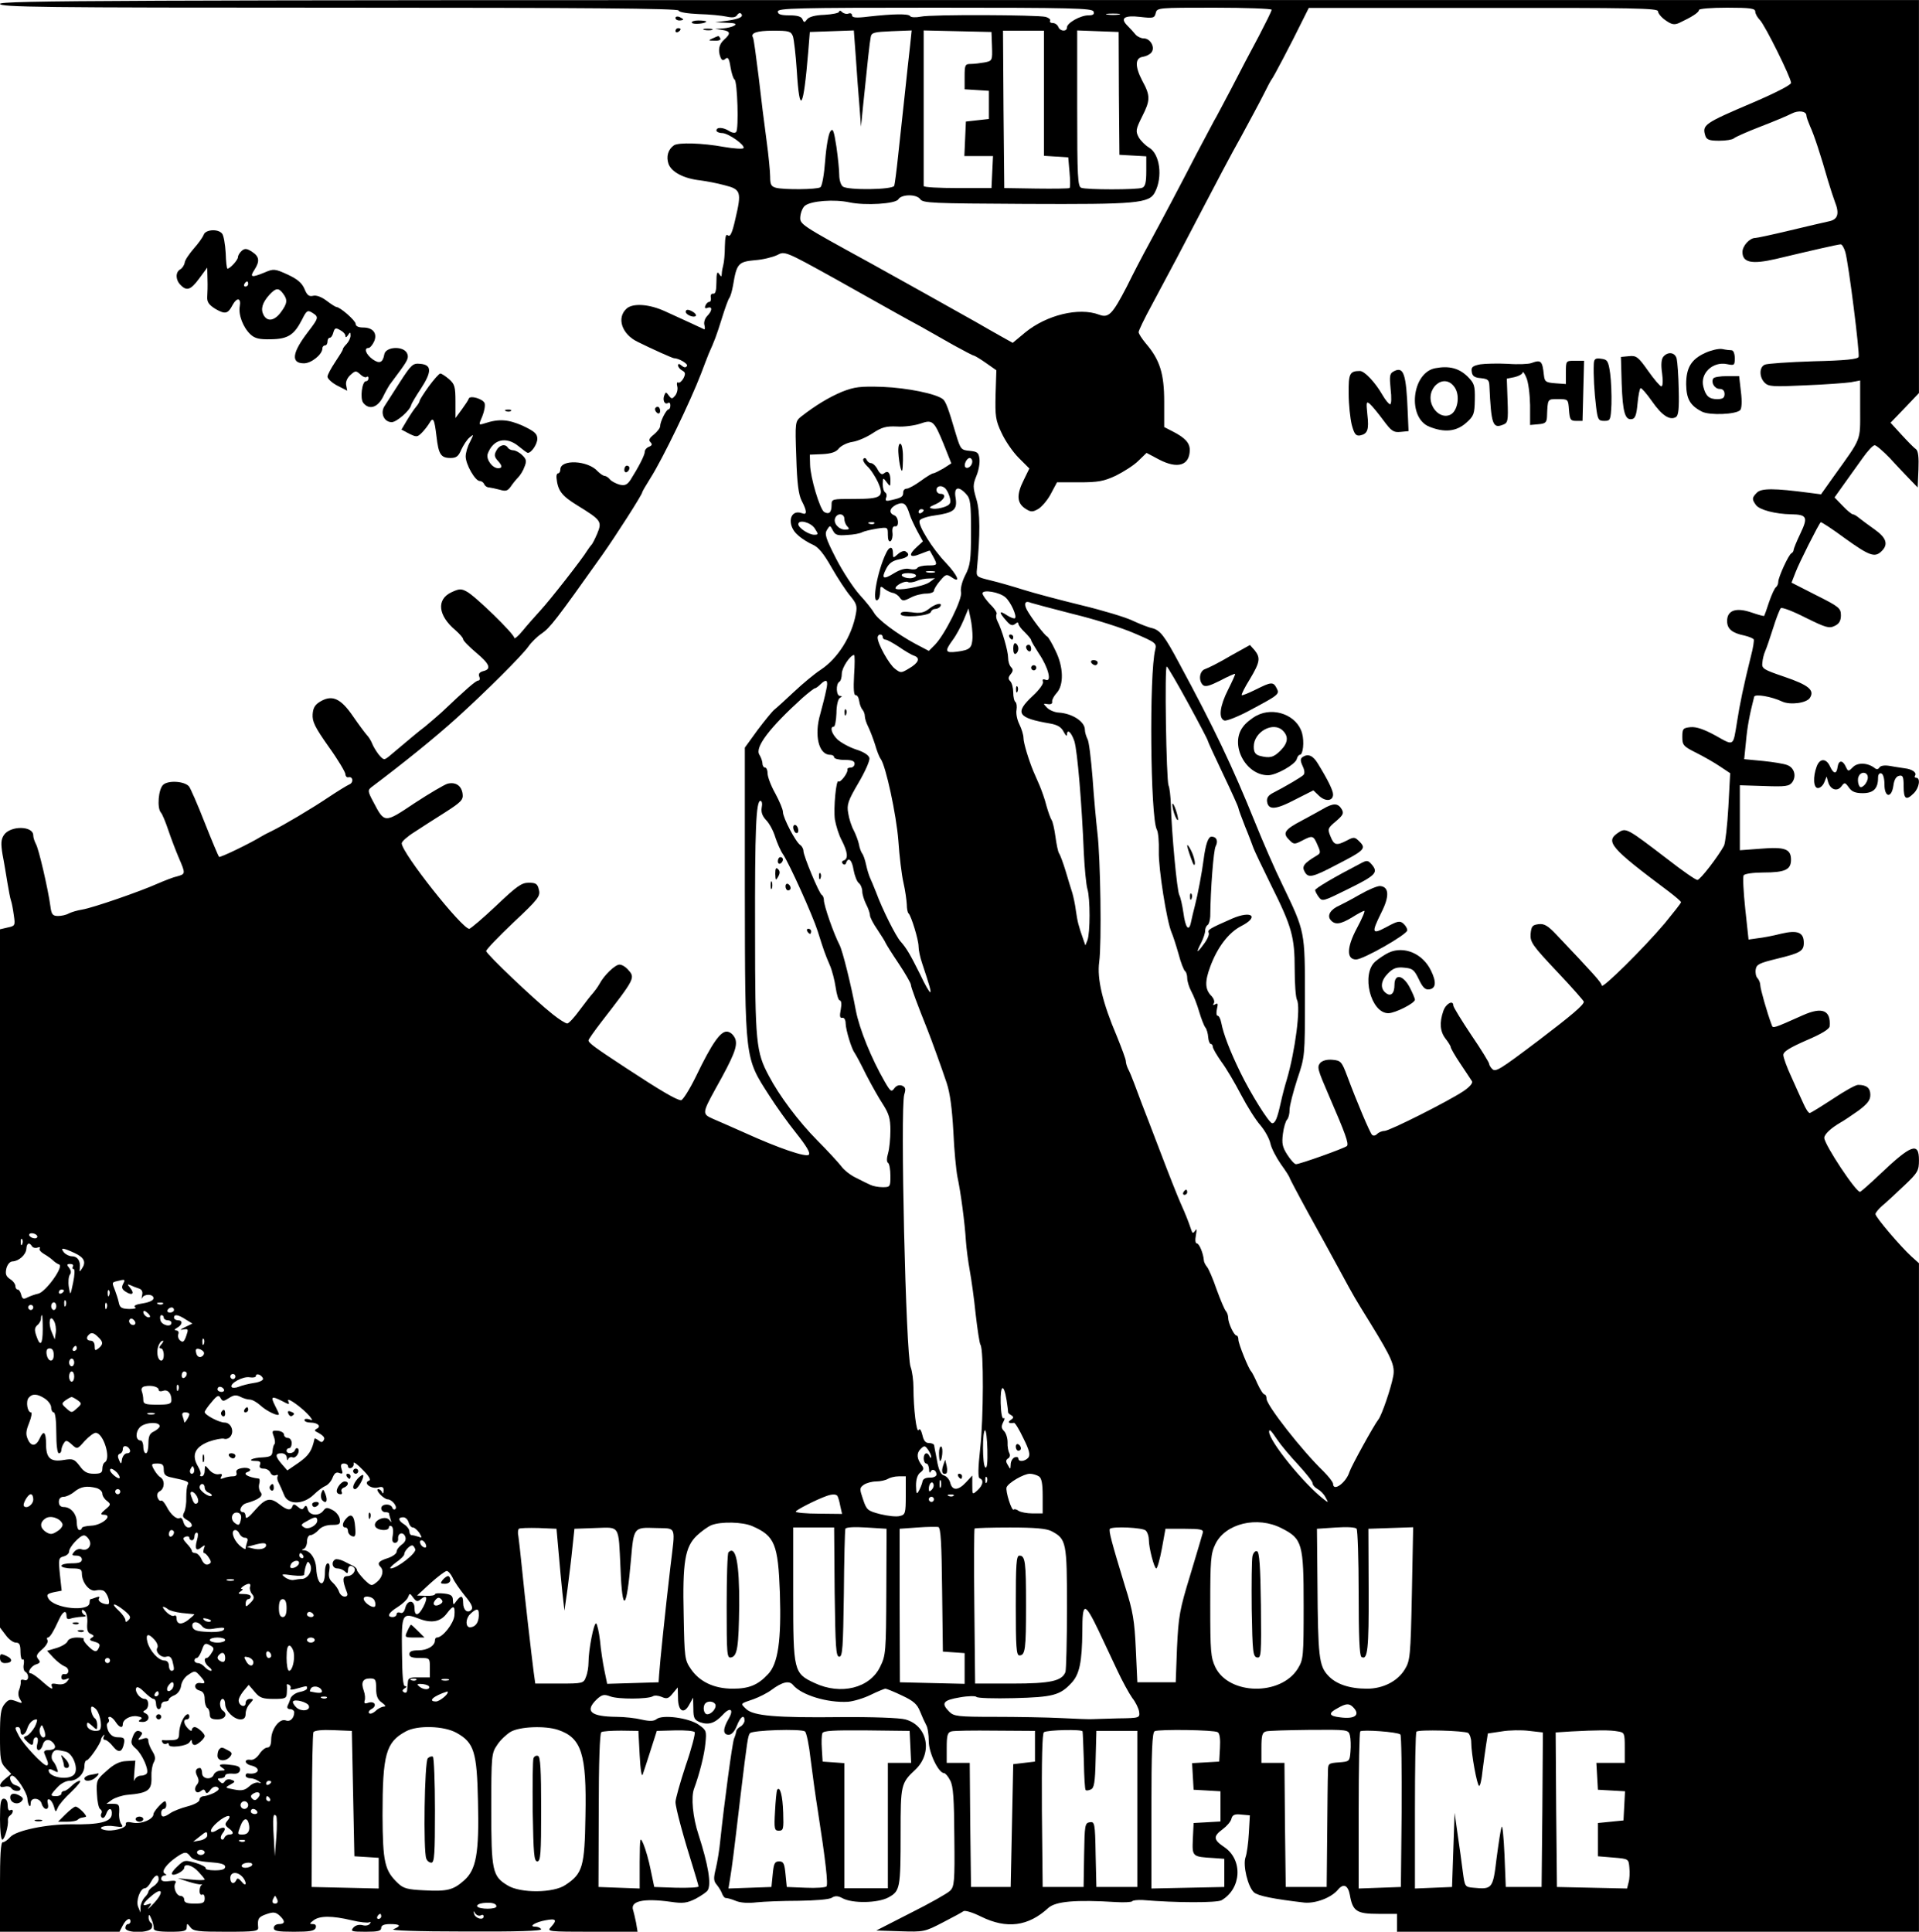 <?xml version="1.0" standalone="no"?>
<!DOCTYPE svg PUBLIC "-//W3C//DTD SVG 20010904//EN"
 "http://www.w3.org/TR/2001/REC-SVG-20010904/DTD/svg10.dtd">
<svg version="1.0" xmlns="http://www.w3.org/2000/svg"
 width="750pt" height="755pt" viewBox="0 0 750 755"
 preserveAspectRatio="xMidYMid meet">

<g transform="translate(0,755) scale(0.1,-0.1)"
fill="#000000" stroke="none">
<path d="M0 7535 c0 -13 154 -15 1324 -15 963 0 1325 -3 1328 -11 2 -7 35 -12
79 -14 42 -1 91 -6 109 -10 23 -5 35 -3 41 6 4 7 11 10 15 6 12 -12 -5 -21
-54 -28 l-47 -6 45 -2 c33 -1 41 -4 30 -11 -8 -5 -28 -10 -45 -11 l-30 -2 28
-4 c32 -5 34 -14 7 -38 -20 -18 -25 -41 -14 -69 5 -12 10 -14 19 -6 10 9 15 1
20 -32 4 -24 11 -46 16 -49 11 -7 17 -195 6 -205 -4 -5 -17 -3 -27 4 -24 15
-50 16 -50 2 0 -5 10 -10 22 -10 24 0 91 -47 84 -59 -3 -4 -38 -2 -78 5 -81
15 -177 18 -194 6 -23 -16 -31 -44 -21 -73 12 -32 60 -57 124 -64 23 -3 66
-11 95 -19 64 -16 67 -26 42 -132 -12 -54 -20 -71 -29 -64 -8 7 -11 -5 -12
-43 0 -29 -3 -61 -6 -72 -3 -11 -6 -27 -6 -35 -1 -13 -2 -13 -11 0 -7 11 -10
2 -10 -33 0 -32 -4 -46 -12 -45 -7 2 -12 -5 -10 -14 2 -10 -1 -18 -6 -18 -6 0
-12 -7 -15 -14 -4 -10 -1 -13 9 -9 19 7 18 -12 -2 -32 -9 -9 -14 -25 -11 -35
3 -11 2 -19 -1 -17 -8 4 -86 40 -152 70 -63 29 -126 33 -151 11 -40 -36 -19
-100 43 -130 56 -28 137 -64 142 -64 19 0 56 -22 51 -30 -5 -8 -11 -7 -21 1
-9 8 -14 8 -14 1 0 -6 7 -15 16 -20 13 -7 14 -13 5 -31 -7 -12 -16 -19 -21
-16 -4 3 -6 -4 -3 -15 3 -11 -1 -27 -8 -36 -12 -14 -14 -14 -25 0 -11 15 -12
15 -18 0 -7 -19 2 -37 15 -29 5 4 9 -1 9 -9 0 -9 -3 -16 -7 -16 -9 0 -33 -48
-33 -66 0 -7 -11 -21 -24 -32 -18 -14 -22 -22 -14 -30 8 -8 7 -13 -5 -18 -9
-3 -17 -12 -17 -20 0 -13 -25 -61 -56 -110 -13 -19 -22 -23 -43 -18 -14 4 -31
13 -37 20 -6 8 -16 14 -21 14 -5 0 -17 8 -27 18 -38 43 -146 48 -146 7 0 -8
-4 -15 -9 -15 -4 0 -7 -8 -6 -17 5 -50 19 -70 81 -108 94 -58 98 -63 78 -111
-9 -21 -19 -41 -23 -44 -3 -3 -10 -13 -16 -22 -19 -32 -145 -193 -182 -233
-21 -23 -53 -59 -70 -80 -18 -22 -33 -34 -33 -28 0 15 -153 164 -186 181 -22
12 -30 11 -60 -3 -59 -28 -52 -91 16 -148 16 -14 30 -30 30 -35 0 -6 23 -29
50 -52 54 -45 62 -65 29 -73 -15 -4 -20 -11 -16 -21 4 -9 2 -16 -4 -16 -9 0
-45 -31 -144 -125 -18 -16 -47 -41 -64 -55 -29 -22 -50 -40 -138 -114 -22 -18
-23 -18 -43 5 -10 13 -22 33 -26 44 -4 10 -13 25 -21 33 -7 8 -31 40 -53 72
-47 69 -80 85 -125 60 -23 -13 -31 -25 -33 -51 -2 -29 8 -50 63 -128 36 -50
65 -99 65 -107 0 -7 5 -13 11 -12 19 5 22 -21 4 -28 -9 -4 -45 -26 -81 -50
-67 -45 -175 -109 -222 -132 -15 -7 -34 -17 -42 -22 -44 -27 -160 -83 -164
-79 -2 2 -28 63 -56 134 -28 72 -56 135 -61 141 -17 21 -81 25 -101 7 -19 -17
-25 -91 -9 -109 5 -5 18 -36 29 -69 11 -33 30 -82 41 -108 27 -62 26 -63 -6
-72 -15 -3 -50 -17 -78 -29 -67 -30 -251 -94 -294 -101 -19 -3 -42 -10 -52
-15 -10 -6 -29 -10 -42 -10 -21 0 -26 6 -30 38 -9 67 -46 227 -57 244 -5 10
-10 24 -10 33 0 38 -90 39 -115 1 -11 -17 -12 -33 -5 -76 6 -30 14 -80 19
-110 5 -30 11 -62 14 -70 3 -8 8 -34 11 -57 6 -40 5 -42 -24 -48 l-30 -7 0
-1364 0 -1365 22 -29 c12 -17 30 -30 40 -30 14 0 18 -8 18 -36 0 -19 4 -33 9
-30 4 3 6 -5 4 -18 -3 -13 0 -27 6 -30 17 -11 13 -39 -4 -32 -10 3 -15 1 -14
-7 1 -6 -2 -20 -6 -31 -5 -11 -4 -26 3 -37 11 -17 10 -18 -15 -8 -24 9 -30 7
-45 -11 -15 -18 -18 -42 -18 -124 0 -91 2 -105 22 -126 l22 -23 -22 -18 c-27
-21 -29 -39 -3 -32 10 3 22 0 25 -6 9 -13 36 -15 36 -2 0 5 -9 11 -20 14 -19
5 -29 37 -12 37 14 0 57 -64 59 -89 2 -27 13 -42 13 -18 0 24 37 21 43 -3 3
-11 11 -20 17 -20 8 0 10 8 7 21 -3 12 -1 19 6 16 6 -2 14 -14 18 -28 6 -23 7
-23 15 -4 4 11 28 39 53 62 25 24 40 43 33 43 -7 0 -21 -9 -32 -20 -11 -11
-24 -20 -30 -20 -5 0 -10 -4 -10 -10 0 -5 -9 -10 -20 -10 -25 0 -25 3 4 34 13
15 34 26 48 26 30 0 58 28 58 58 0 12 4 22 9 22 9 0 56 68 56 82 0 3 4 10 9
15 5 5 6 3 2 -4 -4 -7 -2 -13 4 -13 7 0 21 -12 32 -26 22 -27 36 -23 43 14 3
18 -1 22 -23 22 -19 0 -30 8 -39 25 -6 15 -7 27 -2 31 5 3 7 10 4 15 -4 5 -1
9 4 9 6 0 16 -9 23 -20 14 -22 28 -26 28 -9 0 19 31 36 57 31 18 -3 21 -7 11
-13 -9 -6 -7 -9 10 -9 24 0 31 24 10 34 -10 5 -10 7 -1 12 17 8 16 44 -1 44
-18 0 -39 26 -34 42 3 8 14 3 32 -15 15 -15 31 -27 36 -27 6 0 10 -9 10 -20 0
-11 5 -20 10 -20 6 0 10 7 10 15 0 8 7 15 15 15 8 0 15 3 15 8 0 4 10 12 23
17 13 6 23 21 25 37 2 15 14 34 29 43 24 16 26 16 44 -4 23 -25 24 -33 3 -29
-25 4 -29 -22 -5 -29 15 -4 21 -13 21 -34 0 -15 5 -31 10 -34 6 -3 10 -15 10
-26 0 -14 7 -19 30 -19 30 0 42 21 20 35 -5 3 -10 15 -10 26 0 10 5 19 10 19
6 0 10 -9 10 -20 0 -26 34 -60 60 -60 14 0 20 7 20 22 0 12 7 30 17 40 15 17
15 18 0 18 -10 0 -17 -7 -17 -16 0 -19 -24 -13 -27 7 -2 8 7 25 18 39 l21 25
24 -28 c19 -23 31 -27 74 -27 45 0 50 2 51 23 1 12 1 26 0 30 -1 5 3 6 9 2 6
-3 8 -10 5 -15 -3 -5 9 -5 27 1 40 11 38 11 38 0 0 -5 -13 -11 -29 -14 -15 -3
-31 -14 -35 -24 -3 -10 -9 -24 -12 -30 -3 -8 1 -13 10 -13 9 0 16 -6 16 -12 0
-23 -16 -39 -33 -32 -24 9 -56 -33 -57 -73 0 -22 -5 -33 -15 -33 -8 0 -22 -11
-31 -25 -10 -15 -24 -25 -35 -23 -26 4 -24 -16 2 -22 43 -10 30 -38 -13 -31
-5 0 -8 -3 -8 -9 0 -5 8 -10 18 -10 9 0 24 -5 32 -11 13 -9 13 -10 0 -6 -8 2
-25 -4 -36 -15 -17 -15 -29 -18 -59 -12 -36 7 -37 7 -15 19 20 11 21 13 4 19
-10 4 -21 1 -25 -6 -7 -10 -11 -10 -21 0 -9 9 -9 12 5 12 9 0 17 5 17 10 0 6
12 9 27 8 19 -2 28 2 31 13 2 13 -6 18 -35 21 -43 6 -54 1 -33 -12 12 -8 11
-10 -6 -10 -12 0 -24 -7 -28 -15 -8 -23 -46 -19 -46 5 0 11 -4 20 -8 20 -17 0
-21 -13 -11 -32 7 -14 7 -23 -1 -33 -16 -19 -3 -40 15 -25 10 8 14 7 18 -2 3
-9 9 -8 19 6 9 12 20 16 28 11 9 -6 6 -11 -11 -21 -13 -7 -32 -13 -41 -14 -10
0 -18 -6 -18 -14 0 -8 -20 -19 -47 -26 -27 -7 -57 -19 -68 -27 -25 -17 -35
-17 -35 2 0 8 5 15 10 15 6 0 10 7 10 15 0 8 -2 15 -5 15 -9 0 -45 -40 -45
-50 0 -20 -46 -40 -79 -34 -23 5 -31 3 -29 -6 3 -15 -53 -30 -84 -22 -33 8 1
21 41 14 30 -4 34 -3 25 9 -6 8 -10 29 -8 46 1 29 -1 33 -24 33 l-26 0 22 16
c12 8 39 17 59 19 83 7 97 18 95 71 -1 20 3 45 9 56 8 14 6 25 -5 43 -9 14
-16 32 -16 40 0 12 -6 15 -22 9 -20 -6 -21 -5 -10 8 10 13 10 17 -3 22 -11 4
-19 -3 -26 -22 -9 -23 -7 -30 13 -47 24 -22 51 -82 42 -96 -3 -5 -14 -9 -24
-9 -10 0 -21 -8 -24 -17 -3 -10 -3 3 -1 29 l4 47 -36 -2 c-25 -1 -48 -12 -76
-38 -39 -34 -41 -38 -38 -90 1 -29 7 -57 13 -60 6 -4 8 -11 4 -17 -3 -6 -2
-13 3 -16 5 -4 12 3 16 14 9 27 25 25 22 -2 -3 -29 -50 -40 -157 -38 -96 1
-217 -24 -240 -50 -10 -11 -22 -20 -29 -20 -8 0 -11 -51 -11 -175 l0 -175 233
0 234 0 13 25 c13 25 30 33 30 15 0 -5 -4 -10 -10 -10 -5 0 -10 -7 -10 -15 0
-21 95 -21 103 0 4 8 2 17 -3 20 -6 4 -10 14 -9 23 0 12 4 9 11 -8 6 -14 10
-31 9 -37 -1 -9 17 -13 64 -13 55 0 65 3 65 18 1 16 1 16 14 0 11 -16 31 -18
140 -18 115 0 127 2 125 18 -3 33 1 40 33 51 26 9 35 8 50 -5 24 -22 23 -34
-2 -34 -11 0 -20 -7 -20 -15 0 -12 15 -15 79 -15 61 0 80 3 85 15 3 10 -1 15
-11 15 -14 0 -14 2 3 15 24 18 72 18 148 0 33 -8 64 -11 69 -8 6 3 7 1 3 -5
-4 -7 -17 -10 -30 -6 -14 3 -27 -1 -35 -10 -12 -14 -7 -16 48 -16 48 0 61 3
61 15 0 10 11 15 35 15 40 0 45 -7 13 -20 -15 -5 89 -9 280 -9 200 -1 301 2
297 9 -3 6 -14 10 -23 10 -28 0 1 18 41 25 41 8 46 1 20 -27 -16 -17 -10 -18
162 -18 l177 0 -6 36 c-4 19 -9 41 -11 47 -14 37 39 49 147 34 47 -7 63 -5 97
12 22 12 43 26 47 33 15 24 2 100 -36 218 -22 66 -30 147 -17 180 21 57 40
132 44 176 5 48 4 52 -26 73 -38 27 -142 41 -165 22 -10 -8 -26 -9 -57 -2 -24
6 -69 11 -99 11 -102 1 -126 22 -77 69 20 18 28 20 52 11 31 -12 146 -11 166
0 7 5 23 3 35 -2 20 -9 27 -7 43 13 l20 24 1 -41 c0 -52 23 -66 44 -26 l15 27
1 -43 c0 -37 4 -44 26 -53 34 -12 58 -4 89 29 30 33 45 21 22 -17 -22 -38 -22
-61 1 -61 12 0 23 13 32 35 14 36 30 47 30 20 0 -7 -7 -18 -16 -23 -9 -5 -16
-13 -16 -18 -1 -5 -4 -18 -9 -29 -7 -18 -38 -249 -54 -400 -3 -33 -11 -81 -17
-107 -10 -40 -9 -50 4 -65 8 -10 18 -26 21 -36 4 -9 10 -16 14 -15 4 0 22 -4
38 -11 19 -8 49 -10 82 -6 28 3 102 6 164 6 64 1 120 5 130 12 13 8 24 8 42
-2 39 -21 138 -19 179 3 46 25 48 35 48 252 0 188 1 195 58 248 69 66 47 173
-40 196 -21 6 -131 10 -250 9 -257 -3 -342 5 -371 31 -24 23 -25 21 28 39 22
8 54 24 70 36 43 32 70 38 85 19 33 -39 134 -70 215 -65 22 2 62 14 88 27 27
13 53 24 58 24 4 0 34 -12 65 -27 45 -21 59 -34 70 -62 8 -20 19 -44 24 -53 6
-10 10 -38 10 -63 0 -45 38 -125 60 -125 5 0 16 -13 24 -29 12 -22 15 -72 16
-221 2 -175 0 -194 -17 -210 -10 -10 -79 -49 -153 -86 l-135 -69 94 -3 c91 -3
96 -2 165 34 39 20 76 40 81 44 6 5 36 -4 70 -21 100 -49 184 -38 262 34 29
26 106 33 266 23 31 -2 59 0 62 3 2 4 21 6 42 5 130 -11 288 -11 307 -1 78 45
85 158 11 208 -43 29 -44 42 -6 70 16 12 32 30 34 41 4 15 13 19 39 16 l33 -3
-4 -70 c-2 -38 -8 -81 -13 -94 -11 -31 9 -115 33 -137 16 -14 77 -26 197 -40
44 -4 105 19 131 50 22 27 40 18 47 -21 11 -63 27 -73 111 -73 l73 0 0 -35 0
-35 1020 0 1020 0 0 1307 0 1306 -29 26 c-42 38 -141 154 -141 166 0 5 12 20
27 33 15 12 53 48 85 78 54 51 58 59 58 100 0 72 -30 61 -153 -56 -38 -36 -72
-66 -77 -68 -14 -5 -140 185 -140 211 0 14 26 38 62 59 13 7 44 28 71 47 36
27 47 41 47 62 0 27 -15 39 -48 39 -10 0 -54 -25 -99 -55 -46 -30 -86 -55 -90
-55 -5 0 -16 17 -25 38 -9 20 -31 67 -47 104 -17 36 -31 75 -31 85 0 13 24 28
90 57 59 25 90 44 91 55 5 63 -29 77 -105 43 -114 -51 -117 -52 -121 -39 -19
50 -45 143 -45 156 0 9 -5 22 -11 28 -6 6 -9 21 -7 34 3 20 14 25 83 42 91 22
105 30 105 62 0 41 -24 51 -88 36 -31 -8 -73 -16 -93 -18 l-35 -5 -13 121 c-7
66 -10 125 -6 130 3 6 38 11 76 11 86 0 109 11 109 50 0 42 -24 51 -119 43
l-81 -6 0 127 0 127 96 -3 c83 -3 97 -1 109 15 17 24 8 57 -20 67 -12 5 -55
12 -95 16 l-73 7 7 69 c5 57 14 105 32 175 3 12 68 1 110 -19 31 -14 95 -6
108 15 19 30 -6 50 -100 82 -82 28 -89 32 -86 55 1 14 6 34 11 45 5 11 19 52
31 90 12 39 26 74 30 78 4 5 48 -12 97 -37 79 -39 92 -43 114 -32 17 8 24 20
24 41 0 28 -7 34 -97 79 l-96 49 16 41 c14 37 89 186 98 195 2 2 45 -26 95
-63 96 -69 117 -76 143 -50 27 26 19 52 -26 84 -24 17 -51 37 -61 45 -9 8 -21
15 -25 15 -5 0 -23 15 -40 33 l-32 33 37 52 c21 29 54 75 73 102 19 27 40 50
47 50 6 0 33 -23 60 -51 26 -29 62 -66 78 -83 l30 -31 3 70 c2 49 -1 73 -10
80 -8 5 -33 31 -56 56 l-43 47 56 58 55 58 0 768 0 768 -3750 0 c-3327 0
-3750 -2 -3750 -15z m4274 -30 c4 -11 -2 -15 -20 -15 -32 0 -84 -30 -84 -47 0
-18 -27 -16 -34 2 -3 8 -13 15 -21 15 -9 0 -14 4 -11 9 3 5 -5 11 -17 15 -34
8 -446 10 -488 1 -20 -4 -39 -3 -42 2 -6 10 -65 9 -164 -2 -47 -6 -63 -4 -63
5 0 7 -6 10 -14 7 -7 -3 -19 0 -25 6 -6 6 -11 7 -11 2 0 -6 -26 -11 -58 -13
-36 -1 -61 -8 -68 -18 -10 -13 -12 -13 -18 1 -4 10 -19 15 -51 15 -33 0 -45 4
-45 15 0 13 75 15 614 15 536 0 615 -2 620 -15z m696 7 c0 -5 -23 -51 -50
-103 -28 -52 -76 -143 -107 -204 -32 -60 -62 -118 -68 -127 -5 -9 -36 -68 -69
-130 -65 -126 -129 -247 -188 -356 -22 -40 -60 -113 -84 -162 -56 -108 -71
-124 -108 -110 -79 30 -206 -1 -290 -70 l-48 -40 -52 29 c-28 16 -69 39 -91
52 -67 38 -336 188 -410 229 -281 154 -280 153 -277 185 2 17 10 35 18 41 24
19 115 26 174 13 61 -13 180 -6 191 12 12 20 70 21 85 1 11 -16 44 -17 411
-19 437 -2 485 2 507 46 31 60 19 149 -23 174 -15 9 -33 27 -41 41 -12 23 -11
31 13 79 33 65 34 82 1 142 -29 56 -28 89 3 93 12 2 27 9 33 17 16 19 -4 55
-30 55 -11 0 -25 7 -32 15 -7 9 -21 24 -32 35 -29 29 -12 41 50 34 51 -6 56
-5 61 15 5 21 9 21 229 21 123 0 224 -4 224 -8z m1510 -6 c0 -8 13 -24 29 -35
24 -17 34 -19 53 -11 49 23 78 41 78 51 0 5 48 9 110 9 91 0 110 -3 110 -15 0
-8 8 -23 18 -33 20 -20 122 -226 122 -246 0 -8 -63 -40 -147 -76 -195 -83
-201 -88 -188 -131 5 -15 16 -19 54 -19 26 0 51 4 57 9 5 5 52 26 104 46 52
20 107 43 122 51 27 14 58 10 58 -8 0 -6 7 -24 14 -41 16 -34 42 -114 70 -212
10 -33 22 -70 27 -83 19 -47 12 -70 -23 -77 -18 -4 -88 -20 -154 -36 -67 -16
-127 -29 -134 -29 -22 0 -50 -31 -50 -55 0 -41 36 -49 131 -27 138 33 243 57
253 57 5 0 13 -13 18 -30 13 -45 57 -396 52 -410 -4 -9 -52 -14 -177 -17 -95
-3 -180 -9 -189 -13 -23 -9 -23 -49 -1 -71 15 -15 33 -16 158 -10 77 3 157 9
178 12 l37 7 0 -114 c0 -126 7 -107 -104 -262 l-49 -69 -46 6 c-136 18 -187
18 -204 1 -20 -20 -21 -26 -4 -49 14 -19 76 -35 137 -36 62 -1 67 -11 37 -74
-15 -31 -27 -61 -27 -65 0 -5 -4 -11 -8 -13 -11 -4 -52 -94 -52 -112 0 -8 -4
-17 -9 -21 -5 -3 -17 -29 -27 -58 -9 -28 -18 -53 -19 -54 -1 -2 -23 4 -49 13
-61 21 -96 9 -96 -33 0 -31 19 -47 68 -57 17 -4 34 -11 36 -15 2 -3 -2 -33
-11 -66 -27 -108 -44 -189 -54 -255 -16 -99 -11 -96 -84 -55 -46 25 -75 35
-98 33 -29 -3 -32 -6 -32 -38 0 -32 4 -37 54 -62 30 -15 72 -39 94 -54 l39
-26 -7 -131 c-4 -73 -12 -141 -17 -152 -22 -41 -93 -134 -104 -134 -6 -1 -59
36 -118 82 -157 120 -161 123 -191 103 -53 -35 -32 -59 198 -231 26 -20 47
-38 47 -41 0 -4 -29 -40 -64 -83 -82 -97 -246 -259 -246 -243 0 11 -33 47
-177 199 -33 35 -48 44 -70 41 -24 -3 -28 -8 -31 -38 -2 -32 6 -44 103 -147
58 -61 105 -115 105 -118 0 -13 -49 -54 -175 -150 -159 -120 -170 -126 -184
-112 -6 6 -11 15 -11 19 0 5 -31 56 -70 113 -38 57 -70 109 -70 115 0 23 -29
8 -39 -21 -16 -46 -13 -81 9 -109 11 -14 20 -29 20 -33 0 -4 17 -34 38 -65 21
-31 41 -62 45 -68 4 -7 -10 -23 -34 -39 -62 -41 -289 -155 -308 -155 -9 0 -22
-5 -29 -12 -7 -7 -15 -8 -20 -3 -9 10 -59 128 -97 230 -21 56 -25 60 -57 63
-22 2 -39 -3 -48 -12 -13 -17 -12 -22 35 -131 62 -143 78 -186 69 -194 -10 -9
-184 -71 -199 -71 -6 0 -21 17 -34 37 -19 30 -22 44 -17 82 3 25 11 50 16 55
6 6 10 23 10 39 0 16 14 69 30 119 30 89 30 90 30 318 0 261 1 257 -87 440
-31 63 -79 174 -108 246 -88 218 -161 371 -295 619 -59 111 -76 132 -107 140
-15 3 -50 17 -78 30 -27 13 -117 40 -200 60 -82 20 -184 47 -225 60 -41 13
-100 30 -130 37 -53 13 -55 14 -52 43 13 133 13 225 -2 274 -14 47 -14 56 0
91 9 21 14 51 12 67 -3 24 -8 28 -38 31 -34 3 -36 6 -54 65 -30 103 -40 128
-51 137 -26 21 -138 44 -234 48 -90 3 -111 0 -160 -19 -52 -22 -102 -52 -160
-97 -23 -19 -24 -21 -19 -158 3 -104 9 -147 21 -171 21 -40 22 -57 2 -49 -50
19 -62 -48 -16 -86 15 -14 42 -30 58 -37 21 -9 42 -34 73 -89 24 -42 57 -92
73 -111 24 -29 28 -39 22 -70 -16 -88 -71 -175 -138 -219 -23 -15 -69 -53
-103 -85 -33 -31 -68 -63 -77 -70 -8 -6 -38 -43 -66 -80 l-50 -69 0 -561 c1
-662 -1 -649 95 -798 26 -41 73 -107 106 -148 39 -49 56 -77 49 -84 -11 -11
-119 26 -251 86 -47 21 -102 45 -123 54 -43 19 -43 22 9 117 73 130 87 167 78
195 -6 15 -18 27 -31 29 -26 4 -60 -44 -123 -175 -25 -51 -51 -92 -58 -93 -17
0 -80 37 -217 127 -122 80 -145 97 -145 107 0 4 22 35 48 69 136 176 136 175
105 209 -9 10 -23 18 -32 18 -17 0 -61 -42 -79 -77 -7 -12 -18 -27 -25 -35 -7
-7 -30 -37 -51 -65 -21 -29 -43 -53 -49 -53 -7 0 -32 16 -57 36 -70 55 -260
236 -260 247 0 6 48 56 107 112 97 91 106 103 99 128 -5 23 -12 27 -40 27 -28
0 -47 -14 -127 -90 -52 -49 -99 -89 -105 -90 -28 -1 -264 297 -264 334 0 7 21
26 48 43 26 17 80 52 120 77 64 41 73 50 70 73 -4 32 -27 48 -59 40 -13 -4
-71 -38 -129 -76 -118 -79 -117 -79 -161 5 -22 41 -22 46 -8 57 125 94 249
194 334 271 117 106 255 244 280 279 11 16 34 39 52 51 33 23 55 51 236 306
53 75 157 237 157 246 0 3 15 28 33 57 47 74 156 300 197 407 11 30 25 65 30
78 23 51 30 70 51 137 12 39 25 75 29 80 5 6 11 28 15 50 14 84 20 92 84 98
32 2 71 12 88 20 30 16 31 16 224 -91 107 -60 214 -120 239 -134 25 -14 70
-39 100 -55 30 -17 87 -49 127 -72 40 -22 76 -41 80 -41 4 -1 26 -14 47 -29
l40 -28 -3 -95 c-2 -83 0 -101 23 -149 14 -31 44 -75 67 -98 l42 -42 -21 -43
c-30 -59 -28 -91 4 -113 23 -15 29 -15 52 -2 13 8 36 34 49 59 l24 45 87 0
c73 0 96 4 143 26 30 15 70 40 88 58 l32 31 49 -26 c73 -38 119 -23 120 37 0
28 -18 48 -67 73 l-33 17 0 99 c0 110 -17 164 -72 228 -15 18 -28 38 -28 44 0
6 23 54 52 107 95 178 105 196 196 371 50 96 118 225 152 285 33 61 73 135 88
165 15 30 29 57 32 60 6 6 80 147 119 227 l26 52 683 0 c585 1 682 -1 682 -13z
m-2107 -13 c-13 -2 -33 -2 -45 0 -13 2 -3 4 22 4 25 0 35 -2 23 -4z m-1274
-85 c4 -13 11 -72 15 -133 11 -179 26 -154 45 75 l6 75 86 3 86 3 8 -108 c4
-59 10 -144 14 -188 l6 -80 8 80 c17 167 26 251 30 270 3 18 13 20 82 23 l78
3 -6 -58 c-4 -32 -13 -119 -21 -193 -8 -74 -20 -182 -26 -240 -6 -58 -13 -110
-15 -116 -5 -16 -183 -18 -201 -3 -8 6 -14 26 -14 45 0 18 -5 68 -11 110 -10
65 -14 75 -24 60 -7 -9 -16 -60 -20 -114 -4 -54 -12 -100 -19 -104 -13 -9
-142 -10 -173 -2 -19 5 -23 13 -23 43 0 19 -6 83 -14 141 -8 58 -22 170 -31
250 -10 80 -19 148 -22 153 -11 18 14 27 78 27 63 0 70 -2 78 -22z m778 -39
c2 -56 1 -57 -29 -63 -17 -3 -41 -6 -54 -6 -22 0 -24 -4 -24 -49 l0 -50 48 -3
47 -3 0 -55 0 -55 -45 -5 -45 -5 -3 -67 -3 -68 56 0 56 0 -3 -62 -3 -63 -132
0 c-73 0 -133 3 -133 8 0 4 0 142 0 307 l0 301 133 -3 132 -3 2 -56z m203
-183 l0 -245 48 -3 47 -3 5 -58 c3 -32 3 -60 0 -62 -3 -2 -62 -3 -130 -2
l-125 2 -3 308 -2 307 80 0 80 0 0 -244z m293 -1 l2 -240 53 -3 52 -3 0 -58
c0 -44 -4 -60 -16 -65 -20 -8 -218 -8 -238 0 -14 5 -16 42 -16 310 l0 305 81
-3 81 -3 1 -240z m-684 -1373 l29 -73 -31 -20 c-18 -10 -35 -19 -40 -19 -4 0
-26 -13 -49 -30 -22 -16 -47 -30 -55 -30 -7 0 -13 -6 -13 -14 0 -17 -5 -21
-44 -30 -23 -6 -27 -4 -23 8 4 9 2 18 -3 21 -6 4 -10 18 -10 33 1 26 1 26 15
8 14 -19 15 -19 15 5 0 31 -9 42 -25 29 -8 -7 -16 -2 -25 15 -7 14 -19 25 -26
25 -7 0 -14 6 -17 13 -2 6 -8 9 -12 4 -5 -4 2 -17 14 -29 13 -11 31 -39 42
-62 26 -58 15 -66 -92 -66 -88 0 -89 0 -89 -24 0 -29 -10 -38 -29 -27 -17 11
-54 135 -55 185 l-1 39 49 2 c35 2 54 8 65 23 9 10 32 22 53 25 20 3 55 18 79
34 35 23 52 28 95 26 28 -2 69 4 90 11 49 17 54 13 93 -82z m111 -66 c0 -16
-18 -31 -27 -22 -8 8 5 36 17 36 5 0 10 -6 10 -14z m-103 -108 c6 -7 13 -23
16 -36 4 -18 0 -25 -21 -33 -14 -5 -35 -9 -46 -7 -18 3 -16 6 12 18 33 15 44
40 17 40 -8 0 -15 7 -15 15 0 18 24 20 37 3z m79 -19 c17 -18 19 -37 19 -148
0 -110 -3 -132 -23 -170 -13 -26 -19 -53 -16 -66 6 -26 -63 -165 -102 -205
l-24 -24 -55 29 c-70 38 -145 94 -159 120 -6 11 -31 43 -56 70 -25 28 -67 92
-93 143 -40 78 -45 95 -35 111 12 19 12 19 23 -2 9 -18 18 -21 55 -18 25 1 52
6 60 11 8 4 34 10 58 14 42 6 42 6 42 -24 0 -20 4 -29 11 -25 5 4 9 19 7 33
-2 17 2 26 10 25 17 -4 15 36 -3 43 -23 9 -18 29 9 42 28 12 38 4 51 -38 4
-14 18 -43 30 -66 l22 -40 -23 -21 c-36 -32 -30 -46 13 -28 20 8 37 14 37 13
1 -2 7 -13 14 -25 17 -32 16 -33 -22 -33 -19 0 -38 -5 -41 -10 -3 -6 -17 -7
-30 -4 -16 4 -37 -2 -60 -16 -43 -27 -52 -22 -31 18 11 21 25 31 51 36 35 7
44 19 24 31 -5 4 -19 -1 -30 -11 -18 -16 -19 -16 -19 4 0 28 -14 28 -27 0 -34
-70 -57 -198 -33 -183 6 3 10 18 10 32 0 22 2 24 16 12 9 -7 23 -14 32 -16 9
-1 22 -9 28 -18 11 -15 15 -15 43 -1 16 9 44 16 61 16 16 0 30 5 30 11 0 6 11
24 24 39 22 26 25 27 45 14 38 -27 24 7 -22 56 -52 54 -110 147 -103 165 2 7
28 16 57 20 77 11 91 22 84 68 -8 43 10 50 41 16z m-166 -63 c0 -3 -4 -8 -10
-11 -5 -3 -10 -1 -10 4 0 6 5 11 10 11 6 0 10 -2 10 -4z m-310 -34 c0 -10 5
-23 12 -30 9 -9 7 -12 -9 -12 -25 0 -47 25 -39 45 8 21 36 19 36 -3z m-116
-37 c15 -23 15 -25 -2 -25 -21 0 -62 27 -62 41 0 20 48 8 64 -16z m233 19 c-3
-3 -12 -4 -19 -1 -8 3 -5 6 6 6 11 1 17 -2 13 -5z m236 -191 c-7 -2 -21 -2
-30 0 -10 3 -4 5 12 5 17 0 24 -2 18 -5z m-73 -13 c0 -5 -11 -10 -24 -10 -14
0 -28 5 -31 10 -4 6 7 10 24 10 17 0 31 -4 31 -10z m52 -26 c-25 -17 -132 -36
-132 -23 0 12 39 31 49 24 5 -3 20 -1 33 4 12 6 34 10 48 10 l24 1 -22 -16z
m298 -59 c21 -19 45 -73 37 -81 -3 -3 -17 2 -31 11 -32 21 -33 13 -4 -20 16
-19 24 -22 35 -14 8 7 13 8 13 1 0 -5 11 -20 25 -33 13 -13 25 -27 25 -31 0
-4 14 -27 30 -52 37 -54 52 -113 27 -103 -11 4 -14 2 -11 -8 3 -7 -14 -31 -39
-54 -73 -68 -61 -87 68 -109 28 -5 43 -14 52 -32 7 -14 13 -19 13 -12 0 25 17
11 29 -25 12 -39 29 -244 37 -438 3 -60 9 -123 14 -140 11 -36 11 -171 0 -200
l-8 -20 -7 20 c-21 59 -24 74 -30 115 -3 25 -10 56 -14 70 -5 14 -16 52 -26
85 -10 33 -22 65 -26 70 -4 6 -10 35 -14 65 -4 30 -11 60 -15 65 -4 6 -13 30
-20 55 -6 25 -19 61 -27 80 -8 19 -19 44 -24 55 -18 43 -39 111 -39 131 0 11
-7 35 -16 53 -9 18 -14 43 -11 57 2 13 0 27 -4 30 -5 3 -9 20 -9 38 0 17 -5
37 -12 44 -8 8 -8 15 2 27 10 12 10 19 2 27 -7 7 -12 23 -12 38 0 25 -24 109
-42 143 -5 10 -6 22 -3 27 3 4 -8 22 -25 38 -16 17 -30 36 -30 43 0 16 67 5
90 -16z m265 -65 c83 -20 190 -54 238 -75 84 -36 88 -39 82 -64 -24 -93 -19
-655 6 -703 6 -10 9 -49 8 -86 -2 -64 31 -274 50 -317 5 -11 17 -48 27 -83 9
-35 21 -65 26 -68 4 -3 8 -15 8 -27 0 -12 7 -35 16 -52 9 -16 23 -52 31 -80 8
-27 19 -55 24 -61 5 -6 10 -23 11 -38 1 -14 6 -26 10 -26 4 0 8 -5 8 -11 0 -7
15 -32 33 -58 19 -25 53 -83 77 -129 24 -46 58 -100 76 -120 17 -20 35 -52 39
-71 4 -19 23 -55 41 -81 19 -26 34 -50 34 -53 0 -2 33 -65 73 -138 41 -74 96
-174 123 -224 59 -109 57 -105 120 -207 83 -135 97 -166 89 -207 -9 -48 -45
-153 -58 -169 -18 -23 -106 -183 -113 -205 -13 -42 -64 -79 -64 -46 0 6 -17
28 -37 48 -86 83 -223 259 -223 284 0 10 -4 17 -8 17 -5 0 -17 19 -28 43 -10
23 -21 44 -24 47 -10 9 -50 108 -50 124 0 9 -3 16 -7 16 -10 0 -33 49 -33 70
0 9 -4 20 -9 26 -5 5 -21 43 -36 84 -14 41 -31 81 -38 89 -6 7 -12 19 -12 25
-2 27 -18 66 -27 66 -6 0 -8 13 -4 33 4 22 3 27 -3 17 -8 -12 -11 -11 -16 5
-10 30 -20 56 -42 105 -11 25 -46 113 -77 195 -32 83 -64 168 -73 190 -8 22
-22 58 -30 80 -8 22 -19 48 -24 57 -5 10 -9 24 -9 31 0 7 -16 50 -35 97 -56
131 -78 225 -69 290 10 74 5 406 -7 505 -5 44 -14 141 -19 215 -6 74 -14 143
-20 152 -5 10 -10 26 -10 36 0 32 -50 64 -103 67 -15 1 -35 9 -45 19 -16 17
-16 17 3 14 12 -2 19 2 17 10 -1 7 7 22 18 34 28 31 27 101 -5 165 -13 28 -28
53 -32 55 -10 4 -64 75 -80 105 -13 25 -6 37 16 27 9 -3 84 -23 166 -44z
m-394 -90 c-2 -43 -9 -50 -60 -57 -47 -6 -50 1 -18 45 13 17 32 52 43 78 l19
46 8 -38 c5 -22 8 -55 8 -74z m-351 0 c0 -5 5 -10 11 -10 6 0 29 -13 52 -28
23 -16 50 -32 60 -35 25 -9 17 -28 -21 -50 -30 -18 -32 -18 -54 -1 -23 17 -68
98 -68 122 0 7 5 12 10 12 6 0 10 -4 10 -10z m-112 -149 c-3 -53 -1 -79 6 -78
6 1 12 -9 14 -23 2 -14 8 -29 13 -34 5 -6 9 -17 9 -25 0 -9 6 -27 13 -41 7
-14 19 -45 27 -70 7 -25 17 -50 22 -56 20 -27 61 -217 69 -319 4 -60 13 -135
20 -165 7 -30 12 -68 13 -85 0 -16 3 -32 7 -35 10 -9 39 -103 39 -129 0 -14 6
-43 14 -66 30 -90 35 -109 32 -113 -3 -2 -21 29 -40 70 -39 78 -53 102 -76
128 -18 19 -72 127 -95 190 -10 25 -21 52 -25 60 -4 9 -11 31 -15 50 -4 19
-11 40 -16 45 -4 6 -10 22 -12 35 -3 14 -12 38 -20 54 -9 16 -19 47 -22 68 -6
33 -1 48 40 118 26 44 45 87 43 97 -2 11 -21 24 -53 34 -27 9 -59 27 -72 39
-23 22 -31 50 -14 50 4 0 9 23 10 52 0 30 6 55 13 60 10 6 10 8 1 8 -15 0 -17
46 -3 55 6 3 10 18 10 32 0 23 33 73 48 73 3 0 3 -36 0 -79z m1306 -110 c42
-77 76 -142 76 -145 0 -3 27 -62 60 -131 33 -69 60 -129 60 -133 0 -4 12 -36
26 -72 15 -36 29 -74 33 -85 4 -11 35 -76 69 -145 81 -162 92 -202 92 -328 0
-57 4 -111 9 -120 15 -29 -7 -200 -40 -312 -6 -19 -17 -60 -24 -92 -13 -59
-21 -78 -33 -78 -12 0 -85 117 -125 200 -40 82 -66 150 -74 193 -3 15 -9 27
-14 27 -5 0 -6 12 -3 26 5 21 4 25 -6 19 -9 -5 -11 -4 -6 4 4 6 0 18 -8 27
-27 26 -28 57 -6 116 28 76 72 133 120 158 73 37 43 63 -34 30 -91 -40 -97
-44 -92 -56 3 -7 -6 -27 -20 -45 -27 -37 -31 -35 -9 7 8 16 15 37 15 46 0 9 4
19 10 23 5 3 9 18 10 33 1 108 13 259 21 274 11 21 4 38 -16 38 -13 0 -23 -29
-31 -90 -6 -48 -23 -138 -34 -180 -5 -19 -12 -48 -15 -63 -8 -41 -22 -25 -30
36 -4 28 -11 59 -16 69 -9 16 -30 243 -33 353 -1 33 -5 67 -9 75 -9 22 -16
471 -7 465 4 -2 42 -67 84 -144z m-1415 52 c-4 -21 -15 -63 -23 -93 -25 -84
-6 -160 38 -160 9 0 16 -4 16 -10 0 -5 18 -10 40 -10 29 0 40 -4 40 -15 0 -8
-7 -15 -15 -15 -8 0 -14 -3 -13 -7 4 -12 -28 -54 -35 -47 -9 10 -20 -105 -14
-149 4 -23 15 -60 27 -82 23 -45 26 -71 8 -78 -8 -2 -9 -8 -4 -13 5 -5 11 -4
13 4 9 24 23 11 29 -28 4 -22 13 -45 20 -51 8 -6 14 -21 14 -33 0 -11 7 -34
15 -50 8 -15 15 -35 15 -43 0 -8 13 -33 29 -56 15 -23 30 -46 32 -52 2 -5 25
-42 52 -82 26 -39 47 -76 47 -82 0 -9 25 -76 65 -176 14 -35 55 -148 75 -208
13 -39 21 -100 26 -190 3 -72 11 -152 16 -177 13 -60 29 -182 33 -250 2 -30 9
-82 15 -115 6 -33 17 -109 23 -170 7 -60 15 -115 19 -121 13 -19 12 -286 -1
-404 -9 -81 -9 -116 -2 -118 17 -6 13 -27 -9 -47 -20 -18 -20 -17 -20 20 l0
38 -25 -27 c-30 -32 -53 -33 -61 -2 -3 13 -14 26 -24 29 -12 3 -20 19 -26 48
-4 24 -9 47 -10 52 -1 4 -2 12 -3 17 0 6 -10 10 -20 10 -14 0 -21 9 -26 31 -5
20 -10 27 -15 20 -8 -14 -20 84 -20 165 0 29 -5 65 -11 81 -19 47 -41 1010
-25 1065 7 22 5 29 -9 35 -11 4 -22 0 -30 -11 -11 -15 -15 -12 -37 26 -53 92
-99 206 -113 278 -18 97 -52 235 -64 257 -24 47 -61 154 -61 175 0 9 -4 18 -8
20 -10 4 -72 153 -72 172 0 8 -6 19 -12 23 -18 11 -68 107 -68 129 0 11 -14
43 -30 73 -17 30 -30 65 -30 78 0 12 -4 23 -10 23 -5 0 -10 7 -10 15 0 8 -5
24 -12 35 -19 29 40 106 169 223 23 20 45 37 48 37 4 0 13 7 21 15 25 24 32
17 23 -22z m-252 -459 c-3 -18 2 -33 17 -49 13 -13 29 -43 36 -67 8 -24 21
-54 31 -68 25 -38 115 -237 135 -300 23 -73 28 -88 47 -132 9 -20 19 -60 23
-87 4 -28 11 -51 16 -51 6 0 8 -14 4 -35 -5 -26 -4 -35 6 -33 7 2 13 -8 13
-22 1 -27 23 -99 35 -115 4 -5 25 -44 45 -85 21 -41 51 -94 67 -118 22 -35 28
-54 28 -100 0 -31 -4 -72 -9 -89 -6 -20 -6 -35 0 -38 5 -4 9 -26 9 -51 0 -42
-1 -44 -30 -44 -17 0 -38 4 -48 9 -9 4 -34 16 -55 27 -22 10 -49 31 -60 47
-12 15 -54 61 -93 100 -74 75 -148 174 -189 252 -50 93 -54 130 -54 560 -1
406 4 515 21 515 6 0 8 -12 5 -26z m-2832 -1674 c3 -5 -1 -10 -9 -10 -8 0 -18
5 -21 10 -3 6 1 10 9 10 8 0 18 -4 21 -10z m-58 -32 c-3 -8 -6 -5 -6 6 -1 11
2 17 5 13 3 -3 4 -12 1 -19z m38 -9 c4 -6 14 -8 22 -5 8 3 11 2 8 -4 -3 -5 5
-14 17 -21 12 -7 28 -18 35 -25 7 -7 18 -14 24 -16 20 -7 -52 -107 -81 -114
-14 -3 -33 -10 -43 -15 -15 -8 -20 -6 -24 10 -3 12 -9 21 -14 21 -5 0 -9 6 -9
14 0 7 -9 20 -21 27 -16 11 -19 20 -14 42 4 15 14 27 24 27 24 1 52 25 54 49
1 23 12 27 22 10z m166 -26 c39 -18 47 -36 28 -63 -8 -12 -9 -12 -7 5 3 27 -9
45 -31 45 -10 0 -24 7 -31 15 -16 20 -5 19 41 -2z m-6 -53 c-3 -5 -2 -10 3
-10 5 0 4 -23 -2 -52 -11 -53 -11 -53 -17 -18 -3 19 -1 41 4 48 6 7 5 17 -3
27 -10 12 -9 15 4 15 10 0 14 -4 11 -10z m196 -68 c-7 -14 -5 -21 11 -31 25
-16 35 -7 17 15 -12 15 -12 16 1 11 8 -4 23 -10 33 -13 12 -4 16 -13 12 -28
-2 -11 -2 -15 1 -8 8 16 44 15 44 -2 0 -8 -16 -16 -42 -20 -27 -4 -38 -10 -30
-15 7 -4 -2 -7 -23 -7 -30 1 -37 5 -41 26 -3 14 -10 35 -15 48 -12 30 -12 30
9 35 31 8 33 7 23 -11z m-231 -26 c0 -3 -4 -8 -10 -11 -5 -3 -10 -1 -10 4 0 6
5 11 10 11 6 0 10 -2 10 -4z m177 -18 c-3 -8 -6 -5 -6 6 -1 11 2 17 5 13 3 -3
4 -12 1 -19z m-170 -40 c-3 -8 -6 -5 -6 6 -1 11 2 17 5 13 3 -3 4 -12 1 -19z
m-37 -3 c0 -8 -4 -15 -10 -15 -5 0 -10 7 -10 15 0 8 5 15 10 15 6 0 10 -7 10
-15z m197 -7 c-3 -8 -6 -5 -6 6 -1 11 2 17 5 13 3 -3 4 -12 1 -19z m220 16
c-3 -3 -12 -4 -19 -1 -8 3 -5 6 6 6 11 1 17 -2 13 -5z m-507 -14 c0 -5 -4 -10
-10 -10 -5 0 -10 5 -10 10 0 6 5 10 10 10 6 0 10 -4 10 -10z m550 -10 c0 -5
-7 -10 -16 -10 -8 0 -12 5 -9 10 3 6 10 10 16 10 5 0 9 -4 9 -10z m-94 -27
c-7 -7 -26 7 -26 19 0 6 6 6 15 -2 9 -7 13 -15 11 -17z m-419 -48 c0 -61 -10
-71 -25 -26 -8 23 -7 32 4 42 8 6 14 18 14 25 0 8 2 14 4 14 2 0 3 -25 3 -55z
m473 45 c0 -5 7 -10 15 -10 8 0 15 -4 15 -10 0 -19 -38 -10 -43 10 -3 11 -1
20 4 20 5 0 9 -4 9 -10z m86 -7 l26 -16 -29 -14 c-20 -10 -22 -12 -6 -9 19 3
20 1 11 -25 -8 -23 -13 -27 -23 -19 -8 6 -11 18 -8 26 3 8 -1 14 -8 14 -9 1
-8 4 4 11 21 12 22 29 2 29 -8 0 -15 5 -15 10 0 15 17 12 46 -7z m-508 -51
l-4 -27 -12 29 c-15 35 -7 72 9 43 6 -10 9 -30 7 -45z m309 32 c-9 -9 -28 6
-21 18 4 6 10 6 17 -1 6 -6 8 -13 4 -17z m-143 -50 c20 -19 20 -28 1 -44 -13
-10 -15 -9 -15 9 0 12 -6 21 -15 21 -16 0 -20 12 -8 23 10 11 20 8 37 -9z
m413 -26 c-3 -8 -6 -5 -6 6 -1 11 2 17 5 13 3 -3 4 -12 1 -19z m-167 -3 c-9
-10 -9 -15 -1 -15 6 0 11 -12 11 -26 0 -33 -23 -27 -25 7 -2 22 10 49 22 49 3
0 0 -7 -7 -15z m-330 -15 c0 -5 -5 -10 -11 -10 -5 0 -7 5 -4 10 3 6 8 10 11
10 2 0 4 -4 4 -10z m-90 -26 c0 -31 -23 -28 -28 4 -2 15 2 22 12 22 11 0 16
-9 16 -26z m587 10 c2 -6 -3 -14 -11 -17 -8 -3 -16 2 -19 14 -4 15 -1 19 10
17 9 -2 18 -8 20 -14z m-507 -39 c0 -8 -4 -15 -10 -15 -5 0 -10 7 -10 15 0 8
5 15 10 15 6 0 10 -7 10 -15z m0 -55 c0 -11 -4 -20 -10 -20 -5 0 -10 9 -10 20
0 11 5 20 10 20 6 0 10 -9 10 -20z m440 11 c0 -6 -4 -13 -10 -16 -5 -3 -10 1
-10 9 0 9 5 16 10 16 6 0 10 -4 10 -9z m190 -11 c0 -5 -4 -10 -10 -10 -5 0
-10 5 -10 10 0 6 5 10 10 10 6 0 10 -4 10 -10z m108 -8 c2 -6 -13 -14 -35 -17
-21 -3 -48 -10 -60 -15 -12 -5 -25 -5 -28 -1 -8 14 45 43 71 38 13 -2 24 0 24
5 0 13 23 5 28 -10z m-408 -44 c0 -6 8 -7 17 -4 18 7 33 -9 33 -36 0 -15 -9
-18 -55 -18 -48 0 -55 3 -55 19 0 11 -3 26 -6 34 -3 10 1 17 13 19 25 5 53 -2
53 -14z m77 0 c-3 -8 -6 -5 -6 6 -1 11 2 17 5 13 3 -3 4 -12 1 -19z m178 2 c3
-5 -1 -10 -9 -10 -9 0 -16 5 -16 10 0 6 4 10 9 10 6 0 13 -4 16 -10z m3059
-42 c4 -24 6 -45 6 -47 -1 -2 4 -8 12 -12 11 -7 10 -11 -2 -19 -14 -9 -7 -14
13 -11 4 1 21 -27 37 -61 23 -46 27 -64 19 -75 -13 -15 -39 -18 -39 -3 0 5 -7
7 -15 4 -8 -4 -15 -16 -15 -28 -1 -20 -1 -20 -11 -2 -9 14 -8 20 1 26 7 4 9
13 5 20 -4 7 -8 26 -7 43 0 16 -6 36 -14 44 -11 11 -11 19 -3 35 6 11 7 18 1
15 -5 -4 -10 20 -11 59 -2 72 12 80 23 12z m-3759 6 c14 -9 25 -25 25 -35 0
-11 5 -19 10 -19 6 0 10 -33 10 -80 0 -47 4 -80 10 -80 6 0 10 6 10 13 0 6 4
19 10 27 7 12 12 11 30 -5 22 -20 22 -20 51 13 16 17 35 32 43 32 30 0 61
-100 36 -115 -6 -3 -10 -15 -10 -26 0 -15 -7 -19 -33 -19 -25 0 -39 7 -55 30
-21 27 -26 30 -62 24 -53 -9 -70 7 -70 62 0 48 -10 56 -25 22 -14 -31 -33 -33
-46 -4 -9 20 -8 33 5 65 9 23 12 41 7 41 -14 0 -21 43 -9 57 14 17 34 16 63
-3z m720 2 c18 12 28 13 44 5 11 -6 28 -11 37 -11 10 0 29 -11 43 -24 24 -22
71 -44 71 -33 0 3 -7 17 -15 33 -18 36 -14 39 26 19 30 -16 32 -16 25 0 -6 18
59 -30 85 -61 12 -16 12 -17 -3 -11 -10 3 -18 2 -18 -3 0 -6 11 -10 24 -10 28
0 43 -15 24 -24 -8 -4 -9 -8 -3 -11 29 -15 37 -24 30 -34 -5 -9 -10 -9 -21 0
-8 6 -15 9 -15 5 -10 -46 -21 -64 -62 -93 l-44 -30 -21 24 c-27 31 -28 43 -2
43 12 0 20 -7 21 -17 0 -10 3 -13 5 -6 3 7 11 10 18 7 14 -5 31 25 20 35 -4 3
-9 0 -11 -6 -5 -15 -33 -17 -33 -3 0 6 5 10 10 10 6 0 10 9 10 20 0 11 -7 20
-15 20 -8 0 -15 6 -15 13 0 7 -11 14 -25 15 -22 2 -23 -1 -15 -22 5 -13 6 -27
3 -30 -4 -3 -7 -16 -8 -28 -1 -18 -8 -22 -38 -24 -40 -1 -65 -14 -28 -14 17 0
21 -4 17 -15 -4 -10 1 -15 15 -15 11 0 22 -7 26 -16 3 -8 12 -13 20 -10 8 3
11 2 8 -4 -3 -5 -1 -17 5 -27 5 -10 14 -30 20 -45 14 -40 74 -40 116 0 16 16
37 31 47 35 9 4 22 18 27 32 7 17 14 23 26 18 13 -5 15 -2 9 15 -5 16 -2 22 9
22 9 0 16 -5 16 -11 0 -6 6 -9 13 -6 6 2 11 11 9 18 -2 8 14 -3 35 -25 25 -25
34 -40 25 -43 -24 -9 8 -33 34 -27 19 5 24 2 23 -12 0 -11 -3 -14 -6 -6 -2 6
-9 12 -15 12 -6 0 -3 -9 7 -20 10 -11 24 -20 30 -20 17 0 40 -29 30 -38 -4 -4
-10 -1 -12 6 -7 17 -43 15 -43 -3 0 -8 7 -15 15 -15 8 0 15 -2 15 -4 0 -2 3
-13 6 -23 5 -14 4 -15 -4 -4 -15 20 -64 -1 -56 -24 7 -17 54 -21 54 -4 0 5 5
7 10 4 6 -3 8 -19 5 -36 -4 -21 -1 -29 9 -29 7 0 13 7 12 16 -2 23 20 29 28 8
4 -11 -1 -22 -14 -31 -11 -8 -20 -20 -20 -28 0 -7 -16 -19 -35 -25 -35 -11
-42 -20 -28 -34 14 -14 8 -41 -14 -59 -21 -17 -22 -17 -50 10 -15 16 -28 32
-28 37 0 5 -7 12 -15 16 -8 4 -25 12 -38 19 -13 6 -27 9 -32 6 -17 -10 -11
-35 8 -35 10 0 23 -5 30 -12 9 -9 12 -8 12 5 0 17 11 22 23 11 11 -11 -5 -34
-25 -34 -20 0 -21 -15 -2 -64 4 -10 1 -16 -9 -16 -9 0 -18 8 -22 19 -3 10 -14
26 -25 36 -14 12 -17 25 -13 46 3 18 1 29 -6 29 -6 0 -11 -15 -11 -34 0 -67
-31 -54 -34 14 -2 38 -23 69 -48 71 -10 0 -10 2 0 6 6 2 12 16 12 29 0 13 6
24 13 24 8 0 22 9 32 20 11 13 31 20 52 20 30 0 34 3 31 23 -2 12 -14 28 -28
35 -21 11 -26 11 -36 -2 -17 -23 -55 -20 -61 5 -4 15 -8 17 -14 8 -6 -10 -11
-10 -25 2 -13 11 -18 11 -21 2 -6 -18 -21 -16 -50 7 -37 29 -55 25 -96 -22
-25 -29 -37 -37 -37 -25 0 9 -4 17 -10 17 -20 0 -9 29 13 35 49 14 67 28 56
42 -6 7 -9 22 -6 33 3 11 2 20 -1 21 -43 5 -66 19 -44 26 22 8 3 20 -23 15
-17 -3 -24 -9 -21 -18 3 -9 -2 -14 -13 -14 -11 0 -27 -3 -37 -7 -12 -5 -15 -3
-9 6 5 9 2 12 -11 9 -11 -2 -27 6 -36 17 -17 20 -17 20 -18 -2 0 -13 -5 -23
-12 -23 -6 0 -8 3 -5 6 4 4 -1 19 -10 34 -25 43 -11 74 42 95 25 9 52 14 60
12 7 -3 19 0 25 8 17 20 3 55 -22 55 -22 0 -78 30 -78 41 0 4 12 22 27 39 22
27 28 29 35 16 8 -14 11 -14 33 0z m-591 -9 c16 -12 16 -14 -3 -31 -21 -19
-21 -19 -42 0 -19 17 -19 19 -3 31 10 7 21 13 24 13 3 0 14 -6 24 -13z m299
-54 c-7 -2 -19 -2 -25 0 -7 3 -2 5 12 5 14 0 19 -2 13 -5z m137 0 c0 -10 -20
-40 -20 -31 0 3 -3 13 -6 22 -4 11 -1 16 10 16 9 0 16 -3 16 -7z m-116 -48
c-1 -5 -11 -14 -23 -20 -16 -7 -21 -19 -21 -47 0 -21 -4 -38 -10 -38 -5 0 -10
11 -10 25 0 14 -5 25 -10 25 -20 0 -22 31 -4 51 19 21 80 24 78 4z m3235 -91
c1 -50 -1 -74 -8 -69 -12 7 -12 145 -1 145 4 0 8 -34 9 -76z m1133 39 c14 -21
51 -65 82 -98 30 -33 56 -65 56 -72 0 -7 9 -17 20 -23 11 -6 25 -20 31 -33 12
-21 11 -21 -7 -7 -79 61 -214 228 -214 264 0 13 8 5 32 -31z m-4484 -41 c2 -7
-3 -12 -11 -12 -9 0 -17 -10 -20 -22 -3 -22 -4 -22 -12 -4 -6 13 -5 21 3 24 7
2 12 10 12 19 0 17 22 13 28 -5z m3131 -26 c0 -6 -3 -5 -6 2 -8 19 -23 14 -23
-8 0 -11 5 -20 10 -20 6 0 10 -10 11 -22 0 -13 3 -17 6 -10 6 14 23 6 23 -11
0 -7 -12 -13 -26 -12 -18 0 -28 -6 -29 -17 -2 -9 -8 -24 -14 -35 -9 -15 -10
-12 -11 21 0 25 6 43 17 51 13 10 14 16 7 26 -21 27 -23 48 -7 65 15 15 18 15
30 -2 7 -10 13 -23 12 -28z m-2999 -50 c0 -20 7 -26 33 -31 57 -12 67 -16 61
-27 -4 -6 -6 -29 -6 -50 1 -22 -3 -48 -8 -58 -8 -15 -6 -21 10 -30 23 -12 27
-30 6 -30 -7 0 -16 9 -19 21 -3 12 -9 19 -14 16 -12 -7 -36 13 -52 45 -8 15
-17 25 -21 23 -5 -3 -11 3 -14 12 -4 10 -1 20 9 25 19 11 20 44 1 55 -7 4 -18
18 -25 31 -11 20 -9 22 14 22 20 0 25 -5 25 -24z m116 -13 c-10 -10 -19 5 -10
18 6 11 8 11 12 0 2 -7 1 -15 -2 -18z m-299 2 c8 -9 13 -19 10 -22 -6 -5 -37
21 -37 31 0 10 11 6 27 -9z m3603 -15 c11 -7 15 -28 15 -77 l0 -68 -40 0 c-22
0 -46 5 -54 10 -8 6 -16 8 -19 5 -8 -8 -33 73 -28 87 7 18 67 53 91 53 11 0
27 -5 35 -10z m-520 -75 c0 -70 -2 -75 -23 -80 -13 -4 -47 0 -76 7 -50 13 -54
16 -68 58 -14 41 -14 45 3 57 10 7 32 13 48 13 17 0 38 5 46 10 8 5 27 10 43
10 l27 0 0 -75z m317 53 c-3 -8 -6 -5 -6 6 -1 11 2 17 5 13 3 -3 4 -12 1 -19z
m-180 -20 c-3 -7 -5 -2 -5 12 0 14 2 19 5 13 2 -7 2 -19 0 -25z m-36 -11 c-8
-8 -11 -7 -11 4 0 20 13 34 18 19 3 -7 -1 -17 -7 -23z m-2841 9 c0 -8 7 -17
16 -20 9 -4 14 -9 11 -12 -8 -8 -47 19 -47 33 0 7 5 13 10 13 6 0 10 -6 10
-14z m-422 -2 c12 -4 22 -13 22 -22 0 -8 8 -21 18 -28 16 -13 16 -15 -7 -34
-18 -15 -19 -20 -7 -20 42 0 -5 -42 -49 -43 -19 -1 -35 -5 -35 -9 0 -4 -4 -8
-10 -8 -5 0 -10 13 -10 29 0 34 -23 61 -51 61 -12 0 -19 7 -19 20 0 13 7 20
19 20 10 0 29 9 42 20 25 20 48 24 87 14z m92 -14 c0 -5 -4 -10 -10 -10 -5 0
-10 5 -10 10 0 6 5 10 10 10 6 0 10 -4 10 -10z m300 -19 c6 -12 6 -22 1 -26
-10 -6 -14 -1 -24 28 -9 23 10 22 23 -2z m-640 -11 c0 -20 -25 -38 -36 -27 -8
7 15 47 26 47 6 0 10 -9 10 -20z m3143 13 c3 -5 8 -22 11 -39 l7 -31 -90 1
c-50 0 -91 4 -91 8 0 6 78 46 120 61 22 8 38 8 43 0z m454 1 c-3 -3 -12 -4
-19 -1 -8 3 -5 6 6 6 11 1 17 -2 13 -5z m-77 -14 c0 -5 -4 -10 -10 -10 -5 0
-10 5 -10 10 0 6 5 10 10 10 6 0 10 -4 10 -10z m-2708 -75 c-5 -27 -9 -30 -26
-16 -18 15 -9 43 13 39 10 -2 15 -11 13 -23z m-698 -21 c3 -7 -6 -20 -19 -28
-21 -14 -28 -14 -45 -4 -24 16 -26 37 -3 53 19 14 58 2 67 -21z m996 13 c0
-18 -34 -37 -51 -27 -15 10 -14 12 16 28 26 15 35 15 35 -1z m357 -7 c3 -11
10 -20 17 -20 6 0 17 -10 25 -21 11 -19 11 -21 -4 -15 -9 3 -21 6 -26 6 -5 0
-9 7 -9 15 0 8 -9 20 -20 27 -24 15 -26 28 -4 28 9 0 18 -9 21 -20z m1344 -15
c87 -38 100 -70 107 -260 6 -186 -7 -277 -46 -318 -40 -43 -75 -57 -138 -57
-73 0 -130 27 -164 77 -24 35 -25 44 -28 209 -5 208 5 268 51 312 18 17 43 35
57 41 38 15 123 13 161 -4z m2068 -8 c81 -41 86 -60 86 -302 0 -201 -1 -211
-23 -247 -67 -107 -269 -103 -322 6 -18 38 -20 61 -20 241 0 178 2 203 20 240
39 81 164 111 259 62z m-1545 -248 c-1 -234 -2 -249 -24 -293 -40 -84 -154
-112 -256 -64 -82 38 -84 45 -84 346 l0 262 80 0 80 0 2 -252 c3 -217 5 -253
18 -253 13 0 15 35 18 245 1 135 4 250 6 255 2 6 34 8 82 5 l79 -5 -1 -246z
m218 7 l3 -241 43 -3 42 -3 0 -60 0 -60 -127 3 -126 3 -1 300 0 300 69 5 c39
3 76 3 82 2 10 -3 13 -65 15 -246z m1628 -13 c0 -166 3 -244 11 -249 24 -14
29 29 28 261 l-1 240 87 3 88 3 -5 -260 c-5 -246 -7 -262 -28 -296 -28 -46
-85 -75 -147 -75 -70 0 -122 18 -153 52 -35 38 -39 74 -41 358 l-2 215 74 5
c44 3 77 1 81 -5 4 -5 8 -119 8 -252z m-3127 162 c4 -49 11 -121 15 -160 l8
-70 12 85 c6 47 15 119 19 160 l8 75 82 3 c97 3 90 15 98 -157 7 -181 24 -167
41 34 11 126 11 126 96 123 84 -3 78 14 58 -153 -20 -171 -41 -374 -44 -420
l-2 -30 -100 -3 -101 -3 -11 53 c-6 29 -14 81 -17 116 -4 34 -11 64 -15 67 -9
5 -30 -103 -30 -153 0 -17 -4 -42 -10 -56 -9 -25 -12 -26 -104 -26 l-94 0 -6
43 c-9 70 -35 295 -46 407 -6 57 -12 114 -14 126 -3 12 -2 25 2 29 3 3 38 4
77 3 l70 -3 8 -90z m1926 81 c59 -31 61 -43 61 -300 0 -129 -3 -242 -6 -251
-14 -35 -58 -45 -208 -45 l-145 0 -3 301 c-2 165 -1 303 1 305 2 2 65 4 138 4
97 0 142 -4 162 -14z m369 2 c7 -7 12 -23 12 -36 0 -32 21 -112 29 -112 4 0
14 35 22 78 l14 77 75 0 c62 0 74 -3 71 -15 -2 -8 -24 -82 -49 -165 -42 -137
-46 -161 -52 -285 l-5 -135 -75 0 -75 0 -6 130 c-5 110 -11 148 -42 245 -53
174 -65 219 -59 225 11 10 128 5 140 -7z m-3798 -7 c0 -6 -4 -13 -10 -16 -5
-3 -10 1 -10 9 0 9 5 16 10 16 6 0 10 -4 10 -9z m256 -6 c4 -8 13 -15 21 -15
10 0 13 -6 9 -16 -3 -9 -6 -20 -6 -26 0 -5 -11 0 -25 13 -25 24 -34 59 -15 59
6 0 13 -7 16 -15z m-166 -24 c-10 -35 -3 -46 18 -28 13 10 15 9 9 -5 -3 -10
-3 -18 1 -18 4 0 13 -9 19 -19 10 -16 9 -20 -3 -25 -9 -4 -19 3 -26 19 -6 14
-17 25 -25 25 -7 0 -13 4 -13 8 0 5 -9 18 -20 29 -16 18 -17 22 -5 27 8 3 15
1 15 -4 0 -6 5 -10 10 -10 6 0 10 7 10 15 0 8 4 15 9 15 6 0 6 -12 1 -29z
m-421 0 c12 -22 -7 -45 -31 -36 -8 3 -21 -1 -28 -10 -11 -13 -9 -15 9 -15 12
0 21 -6 21 -15 0 -11 -11 -15 -40 -15 -22 0 -40 -4 -40 -10 0 -5 18 -10 40
-10 34 0 40 -3 40 -20 0 -35 30 -72 54 -66 12 3 26 2 32 -2 15 -10 28 -52 15
-52 -21 0 -41 13 -34 23 4 7 0 8 -11 4 -10 -4 -20 -7 -22 -7 -2 0 -4 -6 -4
-14 0 -37 -140 -23 -161 17 -8 14 -5 18 21 24 l31 6 -7 64 c-6 60 -5 65 15 70
11 3 21 11 21 19 0 17 41 62 57 63 7 1 17 -8 22 -18z m1315 -17 c4 -10 1 -14
-6 -12 -15 5 -23 28 -10 28 5 0 13 -7 16 -16z m-624 -3 c0 -14 -25 -20 -52
-13 l-23 6 25 7 c36 10 50 10 50 0z m583 -16 c6 -14 -71 -75 -96 -75 -6 0 3
10 20 23 18 12 33 27 33 33 0 11 20 34 31 34 4 0 9 -7 12 -15z m-438 -25 c3
-5 1 -10 -4 -10 -6 0 -11 5 -11 10 0 6 2 10 4 10 3 0 8 -4 11 -10z m-17 -32
c-3 -7 -12 -14 -21 -16 -12 -2 -15 1 -11 12 7 19 38 22 32 4z m42 -38 c-6 -11
-18 -20 -28 -21 -9 0 -25 -2 -34 -4 -9 -2 -25 3 -35 11 -16 12 -12 13 30 7 26
-3 47 -2 46 3 0 5 2 20 6 33 7 20 9 21 17 7 5 -10 5 -23 -2 -36z m559 -16 c6
-15 28 -46 48 -71 26 -31 33 -47 25 -55 -15 -15 -32 -1 -32 28 0 28 -8 31 -26
7 -12 -17 -13 -17 -14 3 0 17 -7 23 -35 26 -19 2 -35 1 -35 -3 0 -4 -16 -7
-35 -6 l-35 1 52 48 c29 26 58 48 64 48 6 0 16 -12 23 -26z m-856 -11 c-7 -2
-19 -2 -25 0 -7 3 -2 5 12 5 14 0 19 -2 13 -5z m64 -25 c-2 -7 1 -20 8 -28 10
-12 9 -19 -6 -34 -17 -17 -19 -18 -19 -3 0 9 5 17 10 17 6 0 10 5 10 10 0 6
-12 10 -27 10 -22 0 -25 2 -13 10 8 5 11 10 5 10 -12 0 16 20 28 20 5 0 7 -6
4 -12z m668 -48 c23 19 28 6 10 -29 -19 -37 -35 -40 -35 -6 0 33 -28 33 -36 1
-4 -16 -11 -23 -20 -19 -8 3 -14 0 -14 -6 0 -6 -7 -11 -15 -11 -25 0 -17 17
19 39 19 12 37 29 41 39 6 16 7 16 20 -2 12 -16 17 -17 30 -6z m-181 -6 c4 -9
4 -19 1 -23 -8 -7 -38 12 -43 27 -6 19 35 14 42 -4z m256 -14 c-20 -12 -33 -1
-19 16 9 11 15 12 23 4 8 -8 7 -13 -4 -20z m-600 -15 c0 -24 -5 -35 -15 -35
-10 0 -15 11 -15 35 0 24 5 35 15 35 10 0 15 -11 15 -35z m-635 -9 c24 -20 28
-27 18 -37 -10 -10 -13 -10 -13 -1 0 7 -12 24 -26 37 -35 32 -18 32 21 1z
m171 5 c5 -5 29 -12 54 -15 25 -2 47 -5 49 -5 2 -1 -8 -10 -23 -22 -27 -21
-46 -18 -46 7 0 8 -4 13 -10 9 -5 -3 -18 3 -30 15 -11 11 -16 20 -12 20 4 0
12 -4 18 -9z m1120 -25 c-3 -31 -45 -85 -68 -86 -5 0 -8 -5 -8 -11 0 -21 -29
-39 -64 -39 -25 0 -36 -4 -36 -15 0 -11 11 -15 40 -15 40 0 40 0 40 -38 l0
-38 -42 0 c-36 1 -43 -2 -44 -19 -1 -11 -2 -26 -3 -33 -1 -7 -6 -10 -12 -6 -8
4 -7 9 2 15 9 5 10 9 2 9 -8 0 -11 40 -12 134 -2 152 0 155 71 128 46 -17 81
-10 105 23 25 33 32 31 29 -9z m2519 -62 c19 -41 51 -109 71 -151 20 -43 47
-92 59 -109 13 -16 25 -41 27 -54 3 -24 2 -25 -82 -26 -47 -1 -92 -3 -100 -3
-8 -1 -62 1 -120 4 -58 3 -176 5 -262 5 -145 0 -160 2 -178 20 -33 33 -25 45
41 56 33 6 62 6 65 2 3 -5 69 -7 147 -5 152 4 180 11 225 60 31 33 41 82 42
201 0 117 9 117 65 0z m-3954 31 c-2 -25 2 -37 14 -41 13 -6 14 -9 3 -15 -10
-7 -7 -11 10 -15 24 -7 26 -12 14 -32 -7 -9 -15 -7 -35 12 -14 13 -23 27 -20
30 4 3 -8 6 -26 6 -19 0 -34 -6 -37 -15 -3 -8 -23 -20 -43 -26 l-37 -11 25
-27 c14 -15 34 -30 44 -34 20 -7 18 -34 -2 -30 -6 2 -11 -4 -11 -12 0 -10 6
-12 18 -8 14 6 15 4 4 -9 -8 -10 -22 -13 -39 -10 -22 4 -25 2 -19 -13 4 -10
-10 -3 -34 19 -22 20 -44 36 -50 36 -16 0 1 29 21 35 16 5 18 10 8 21 -9 12
-6 19 16 38 15 13 24 29 21 35 -4 6 -3 11 1 11 8 0 21 21 45 73 14 30 28 36
28 11 0 -11 5 -14 16 -10 9 3 28 6 42 7 15 0 21 3 15 6 -7 2 -13 10 -13 16 0
7 4 7 12 -1 7 -7 11 -28 9 -47z m1530 43 c3 -34 -10 -57 -34 -58 -18 0 -18 32
-1 50 22 22 34 25 35 8z m-646 -8 c3 -5 -1 -10 -9 -10 -9 0 -16 5 -16 10 0 6
4 10 9 10 6 0 13 -4 16 -10z m-404 -28 c-7 -2 -18 1 -23 6 -8 8 -4 9 13 5 13
-4 18 -8 10 -11z m-31 -18 c10 -11 23 -14 53 -8 28 4 38 3 32 -5 -4 -7 -29
-11 -63 -9 -45 2 -57 7 -60 21 -4 21 21 23 38 1z m-186 -53 c10 -11 15 -25 11
-31 -10 -16 15 -41 35 -35 12 4 19 -1 24 -17 8 -32 8 -38 -4 -38 -5 0 -10 9
-10 20 0 12 -7 20 -17 20 -24 0 -58 38 -67 73 -8 32 4 35 28 8z m276 -1 c0 -5
-13 -10 -30 -10 -16 0 -30 5 -30 10 0 6 14 10 30 10 17 0 30 -4 30 -10z m350
0 c0 -5 -7 -10 -15 -10 -8 0 -15 5 -15 10 0 6 7 10 15 10 8 0 15 -4 15 -10z
m-403 -50 c-6 -11 -15 -20 -19 -20 -14 0 -8 -23 10 -36 9 -7 12 -14 6 -14 -6
0 -17 7 -24 15 -7 8 -19 15 -26 15 -8 0 -14 5 -14 10 0 6 4 10 9 10 5 0 14 14
20 31 9 26 13 29 31 19 17 -9 18 -14 7 -30z m321 1 c5 -30 -6 -71 -18 -71 -6
0 -10 23 -10 51 0 36 4 49 13 47 6 -3 13 -15 15 -27z m-88 -12 c0 -5 -4 -9
-10 -9 -5 0 -10 7 -10 16 0 8 5 12 10 9 6 -3 10 -10 10 -16z m-180 -9 c0 -13
-5 -18 -15 -14 -16 7 -19 17 -8 27 12 13 23 7 23 -13z m110 -16 c0 -20 -18
-17 -29 5 -9 16 -8 18 9 14 11 -3 20 -12 20 -19z m-560 6 c0 -5 -4 -10 -10
-10 -5 0 -10 5 -10 10 0 6 5 10 10 10 6 0 10 -4 10 -10z m1040 -109 c0 -30 6
-44 22 -55 14 -10 17 -16 9 -16 -8 0 -23 -7 -33 -17 -10 -9 -21 -13 -25 -9 -5
4 0 12 10 17 22 13 11 32 -14 24 -13 -5 -17 -2 -14 8 3 7 2 24 -3 38 -12 33
-5 49 24 49 21 0 24 -4 24 -39z m157 33 c-3 -3 -12 -4 -19 -1 -8 3 -5 6 6 6
11 1 17 -2 13 -5z m126 -1 c-7 -2 -19 -2 -25 0 -7 3 -2 5 12 5 14 0 19 -2 13
-5z m-1082 -36 c-16 -16 -26 0 -10 19 9 11 15 12 17 4 2 -6 -1 -17 -7 -23z
m1007 8 c-3 -12 -29 -8 -43 7 -7 6 -1 8 18 6 15 -2 26 -7 25 -13z m-420 -13
c3 -10 -10 -11 -46 -3 -2 1 0 6 3 12 9 13 37 8 43 -9z m-638 -12 c0 -5 -5 -10
-11 -10 -5 0 -7 5 -4 10 3 6 8 10 11 10 2 0 4 -4 4 -10z m1130 6 c0 -10 -33
-36 -46 -36 -34 0 -10 22 44 39 1 1 2 -1 2 -3z m-473 -22 c-3 -3 -12 -4 -19
-1 -8 3 -5 6 6 6 11 1 17 -2 13 -5z m-70 -31 c7 -19 -29 -24 -48 -7 -10 9 -16
20 -14 24 7 11 58 -3 62 -17z m1588 7 c8 -13 -13 -40 -31 -40 -14 0 -19 31 -7
43 10 10 31 8 38 -3z m2493 -12 c30 -30 8 -48 -50 -40 -45 5 -48 16 -10 36 33
19 45 19 60 4z m-4911 -10 c17 -22 24 -76 10 -81 -21 -7 -47 5 -47 21 0 13 3
12 20 -3 19 -18 20 -17 20 3 0 11 -4 23 -9 26 -12 8 -21 46 -11 46 4 0 12 -6
17 -12z m-241 -67 c-9 -16 -23 -31 -31 -35 -15 -5 -15 -8 -1 -21 19 -19 26
-19 26 0 0 8 5 15 11 15 7 0 9 -10 5 -25 -4 -15 -2 -25 5 -25 6 0 13 9 16 20
6 23 26 26 42 7 13 -17 5 -27 -22 -27 -11 0 -17 -5 -14 -12 3 -7 8 -21 12 -30
4 -10 3 -18 -3 -18 -14 0 -90 81 -108 115 -17 32 -17 35 -4 35 6 0 10 -7 10
-15 0 -23 18 -18 26 8 7 22 21 37 37 37 4 0 1 -13 -7 -29z m39 -39 c-11 -11
-25 15 -19 33 7 17 8 16 16 -5 5 -13 6 -25 3 -28z m1610 15 c68 -38 79 -75 83
-267 5 -205 -7 -268 -55 -310 -42 -37 -65 -43 -157 -38 -62 3 -79 7 -100 27
-53 50 -60 82 -61 266 0 239 13 286 91 328 45 25 150 22 199 -6z m396 12 c92
-31 112 -94 107 -337 -3 -198 -11 -225 -78 -269 -46 -32 -176 -33 -226 -2 -60
36 -64 57 -64 299 0 209 1 218 23 250 12 19 36 41 52 51 35 21 135 25 186 8z
m-801 -249 l5 -245 48 -3 47 -3 0 -60 0 -60 -131 3 -131 3 1 298 c0 163 3 302
6 307 4 7 36 10 78 8 l72 -3 5 -245z m1120 150 c3 -58 8 -87 12 -75 4 11 18
54 31 95 l24 75 71 2 c40 1 74 -2 77 -7 3 -5 -12 -64 -35 -130 -22 -67 -40
-131 -40 -143 0 -23 33 -143 69 -257 11 -36 21 -69 21 -73 0 -4 -39 -6 -87 -5
l-86 3 -14 67 c-7 36 -20 81 -28 100 -14 32 -14 29 -15 -70 l0 -103 -81 3 -80
3 1 300 c0 184 4 301 10 305 6 4 41 6 78 6 l67 -1 5 -95z m646 93 c6 -5 16
-53 22 -108 7 -55 19 -145 28 -200 31 -199 41 -290 34 -298 -4 -4 -40 -7 -81
-5 l-74 3 -5 50 c-4 42 -8 50 -25 50 -17 0 -21 -8 -25 -50 l-5 -50 -84 -3 -84
-3 7 43 c7 43 12 79 40 318 27 223 29 235 37 246 10 12 198 18 215 7z m412
-60 l3 -63 -46 0 -45 0 0 -245 0 -245 -85 0 -85 0 0 244 0 245 -42 3 -43 3 -3
49 c-2 27 -1 54 2 62 4 10 42 12 173 11 l168 -2 3 -62z m487 2 l0 -60 -43 -5
-42 -5 -5 -240 -5 -240 -78 0 -77 0 -3 243 -2 242 -45 0 -45 0 0 59 c0 48 3
60 18 64 9 3 87 4 172 3 l155 -1 0 -60z m186 58 c1 -4 3 -57 5 -116 1 -60 4
-111 7 -113 2 -3 11 -2 20 2 13 5 17 26 19 117 l3 112 80 0 80 0 0 -305 0
-305 -80 0 -80 0 -3 128 c-2 123 -4 128 -23 125 -19 -3 -20 -11 -22 -128 l-2
-125 -80 0 -80 0 -3 299 c-1 192 1 302 8 306 15 9 150 12 151 3z m528 -3 c8
-4 11 -27 9 -61 l-3 -54 -53 -3 -53 -3 3 -52 3 -52 53 -3 52 -3 0 -59 0 -59
-52 -3 -53 -3 -3 -62 c-3 -70 -3 -70 83 -75 l40 -3 0 -55 0 -55 -142 -3 -143
-3 0 305 c0 234 3 306 13 310 19 8 233 5 246 -4z m517 -13 c3 -13 4 -41 2 -63
-3 -38 -4 -39 -45 -42 -42 -3 -43 -4 -43 -40 -1 -20 -2 -129 -3 -242 l-2 -205
-80 0 -80 0 -3 243 -2 242 -45 0 -45 0 0 59 c0 48 3 60 18 64 9 3 86 5 169 6
152 1 153 1 159 -22z m197 4 c4 -4 6 -140 5 -302 l-3 -294 -82 -3 -83 -3 0
304 c0 167 3 306 6 310 8 8 147 -2 157 -12z m265 6 c6 -5 12 -21 12 -37 0 -45
23 -170 31 -170 4 0 10 26 13 58 4 31 10 77 14 102 l7 45 54 8 c29 5 78 6 108
2 l53 -6 -2 -302 -3 -302 -70 0 -70 0 -5 125 c-3 69 -8 118 -11 110 -4 -8 -12
-64 -20 -123 -14 -119 -17 -122 -90 -115 -34 3 -34 4 -42 63 -4 33 -13 98 -20
145 l-12 85 -5 -145 -5 -145 -72 -3 -73 -3 0 304 c0 167 2 306 6 309 8 9 187
4 202 -5z m585 6 c26 -4 27 -7 27 -64 l0 -59 -56 0 -55 0 3 -52 3 -53 53 -3
53 -3 -3 -57 -3 -57 -50 -5 -50 -5 0 -65 0 -65 60 -5 c60 -5 60 -5 63 -39 2
-19 1 -45 -3 -58 l-6 -24 -137 3 -137 3 -3 302 -2 302 62 4 c97 5 150 6 181 0z
m-6066 -79 c29 -8 51 -68 33 -89 -21 -25 -100 -12 -100 16 0 6 7 6 20 -1 17
-9 19 -8 13 7 -3 10 -10 24 -16 30 -12 16 -2 43 15 43 7 0 23 -3 35 -6z m803
-118 c0 -3 -4 -8 -10 -11 -5 -3 -10 -1 -10 4 0 6 5 11 10 11 6 0 10 -2 10 -4z
m-51 -62 c-9 -11 -15 -12 -23 -4 -8 8 -7 13 4 20 20 12 33 1 19 -16z m46 -4
c3 -5 1 -10 -4 -10 -6 0 -11 5 -11 10 0 6 2 10 4 10 3 0 8 -4 11 -10z m-85
-25 c0 -8 -7 -15 -15 -15 -8 0 -15 7 -15 15 0 8 7 15 15 15 8 0 15 -7 15 -15z
m35 -25 c3 -5 -1 -10 -9 -10 -9 0 -16 5 -16 10 0 6 4 10 9 10 6 0 13 -4 16
-10z m-117 -37 c-10 -12 -9 -17 5 -28 21 -15 22 -25 3 -25 -8 0 -16 -6 -19
-12 -2 -7 -8 -10 -12 -6 -4 4 -2 14 5 23 18 21 6 29 -19 14 -35 -23 -36 0 0
30 34 29 61 32 37 4z m192 -63 l-6 -75 -4 73 c-5 76 -3 99 9 85 4 -4 4 -42 1
-83z m-108 53 c7 -27 -2 -43 -23 -43 -22 0 -22 0 -9 34 11 30 26 34 32 9z
m-162 -47 c0 -7 -12 -16 -27 -19 l-28 -5 24 19 c28 23 31 23 31 5z m147 -22
c-3 -3 -12 -4 -19 -1 -8 3 -5 6 6 6 11 1 17 -2 13 -5z m-157 -44 c0 -5 -7 -10
-15 -10 -8 0 -15 5 -15 10 0 6 7 10 15 10 8 0 15 -4 15 -10z m-55 -17 c8 -11
32 -18 74 -21 43 -3 61 -8 61 -18 0 -10 -13 -14 -41 -14 -22 0 -38 4 -35 8 2
4 -15 14 -39 21 -42 12 -45 12 -71 -13 -16 -14 -25 -28 -22 -31 8 -9 48 13 48
25 0 19 33 10 56 -16 13 -14 24 -27 24 -30 0 -3 -24 -3 -52 0 l-53 5 40 -13
c22 -7 45 -12 50 -11 6 1 7 0 3 -2 -5 -3 -8 -14 -8 -24 0 -11 5 -17 10 -14 6
3 10 -3 10 -14 0 -18 -6 -21 -40 -21 -29 0 -40 4 -40 15 0 8 -6 15 -14 15 -17
0 -31 35 -20 51 5 8 -3 10 -25 7 -21 -3 -31 0 -31 9 0 7 6 13 13 13 9 0 9 2 0
8 -13 8 8 37 47 64 32 22 40 22 55 1z m240 -33 c-3 -5 -15 -10 -26 -10 -11 0
-17 5 -14 10 3 6 15 10 26 10 11 0 17 -4 14 -10z m-39 -44 c8 -8 14 -20 14
-27 0 -7 -7 -5 -16 7 -11 13 -17 15 -20 7 -9 -20 -24 -15 -24 7 0 23 25 27 46
6z m-326 -11 c0 -8 -9 -20 -20 -27 -11 -7 -20 -17 -20 -21 0 -5 -7 -15 -15
-23 -8 -9 -15 -25 -16 -37 l0 -22 -9 22 c-10 24 8 73 26 73 6 0 17 11 24 25
15 28 30 33 30 10z m-21 -96 c-18 -19 -26 -25 -18 -15 13 18 12 19 -3 13 -27
-10 -21 4 15 34 44 37 48 12 6 -32z m485 16 c3 -9 0 -15 -9 -15 -9 0 -12 6 -9
15 4 8 7 15 9 15 2 0 5 -7 9 -15z m856 -26 c0 -12 -67 -12 -75 0 -3 5 7 11 22
13 33 4 53 -1 53 -13z m-61 -35 c6 4 11 2 11 -4 0 -17 -33 -8 -37 10 -4 12 -3
13 5 1 5 -7 15 -10 21 -7z m-389 -4 c0 -5 -5 -10 -11 -10 -5 0 -7 5 -4 10 3 6
8 10 11 10 2 0 4 -4 4 -10z"/>
<path d="M6665 6171 c-55 -25 -75 -58 -75 -123 1 -57 15 -83 62 -107 30 -15
132 -11 149 6 6 6 8 33 3 72 l-7 61 -48 0 c-26 0 -50 -4 -53 -9 -10 -16 5 -41
25 -41 12 0 19 -7 19 -20 0 -15 -7 -20 -29 -20 -31 0 -45 12 -54 49 -13 52 37
99 92 88 29 -6 31 -5 31 23 0 17 -5 30 -12 31 -7 0 -24 2 -38 5 -14 2 -43 -5
-65 -15z"/>
<path d="M6501 6156 c-8 -9 -10 -32 -5 -65 4 -30 3 -51 -3 -51 -5 0 -28 27
-52 61 -38 54 -46 60 -74 57 l-32 -3 3 -105 c4 -111 13 -143 40 -138 13 2 18
17 22 61 3 31 8 58 12 60 4 1 24 -22 45 -52 39 -56 70 -75 93 -61 10 6 13 33
11 107 -1 54 -5 108 -8 121 -6 25 -34 29 -52 8z"/>
<path d="M6229 6128 c-2 -42 2 -112 9 -168 6 -50 9 -55 32 -55 24 0 25 3 28
65 1 36 -1 90 -5 120 -7 50 -11 55 -36 58 -22 3 -27 -1 -28 -20z"/>
<path d="M5985 6131 c-10 -4 -52 -6 -91 -3 -40 2 -89 1 -109 -2 -30 -6 -36
-11 -33 -29 2 -17 11 -23 36 -25 27 -3 32 -7 33 -30 7 -151 13 -168 53 -152
19 7 21 14 18 94 l-3 86 30 6 c17 4 31 12 32 18 0 6 7 -2 14 -19 8 -17 14 -64
15 -108 l0 -78 33 3 c26 2 32 7 33 28 3 73 1 70 43 70 40 0 40 0 43 -42 3 -38
6 -43 28 -43 l25 0 3 118 3 117 -36 0 c-35 0 -35 0 -35 -46 l0 -45 -41 3 c-38
3 -42 6 -45 32 -6 56 -11 61 -49 47z"/>
<path d="M5610 6111 c-93 -17 -111 -195 -23 -229 60 -24 106 -18 144 16 29 26
32 34 33 90 1 56 -2 64 -29 91 -33 32 -71 42 -125 32z m76 -76 c21 -32 11 -90
-16 -105 -24 -13 -54 0 -70 30 -36 68 44 139 86 75z"/>
<path d="M5446 6098 c-15 -8 -16 -19 -11 -69 4 -33 3 -59 -2 -59 -5 0 -19 17
-31 38 -27 47 -69 92 -87 92 -40 0 -45 -10 -44 -89 0 -42 6 -96 12 -121 10
-37 16 -44 32 -42 30 6 36 22 29 82 -5 49 -4 53 10 41 9 -8 32 -36 52 -63 32
-43 40 -49 68 -46 l31 3 -3 70 c-6 156 -16 185 -56 163z"/>
<path d="M4808 4986 c-42 -25 -86 -47 -98 -51 -22 -7 -27 -44 -9 -62 9 -9 26
-4 68 17 30 16 57 28 58 26 2 -1 -11 -29 -27 -61 -32 -63 -39 -112 -15 -121 8
-3 54 15 102 41 112 60 115 62 102 86 -13 25 -21 24 -81 -6 -28 -14 -53 -24
-55 -22 -2 3 12 31 32 63 40 67 42 83 18 113 l-18 20 -77 -43z"/>
<path d="M4911 4753 c-19 -10 -44 -30 -54 -45 -51 -69 11 -188 99 -188 32 0
106 42 112 63 2 9 8 17 12 17 13 0 18 51 9 84 -19 70 -110 105 -178 69z m103
-59 c23 -23 20 -48 -10 -78 -27 -27 -42 -30 -81 -20 -17 5 -23 14 -23 36 0 58
77 100 114 62z"/>
<path d="M5092 4592 c-10 -7 -11 -14 -1 -36 8 -16 9 -30 3 -35 -9 -9 -67 -43
-117 -69 -20 -10 -27 -20 -25 -35 5 -34 34 -32 110 8 l71 36 23 -22 c25 -23
54 -20 54 6 0 15 -19 55 -59 120 -19 32 -38 40 -59 27z"/>
<path d="M5170 4388 c-19 -11 -56 -31 -82 -45 -67 -35 -76 -49 -51 -74 19 -20
22 -20 51 -5 42 22 45 21 61 -16 13 -29 13 -33 -3 -42 -50 -30 -59 -42 -47
-63 14 -26 30 -23 130 30 103 53 111 61 85 87 -19 19 -22 20 -50 5 -41 -21
-50 -19 -64 16 -12 29 -11 32 21 59 28 24 32 31 23 47 -15 25 -33 25 -74 1z"/>
<path d="M5315 4174 c-100 -52 -175 -96 -175 -103 0 -4 6 -16 14 -27 14 -18
17 -17 108 28 114 56 125 67 101 97 -17 20 -20 20 -48 5z"/>
<path d="M5315 4054 c-33 -19 -69 -38 -80 -43 -35 -15 -49 -39 -35 -56 17 -21
39 -18 85 10 22 14 43 25 47 25 4 0 -9 -31 -29 -68 -40 -75 -41 -122 -3 -122
28 0 200 98 200 114 0 8 -7 19 -16 27 -13 11 -23 9 -65 -14 -58 -31 -60 -24
-20 57 32 63 30 100 -5 103 -10 1 -46 -14 -79 -33z"/>
<path d="M5428 3827 c-15 -7 -39 -23 -53 -35 -56 -49 -18 -202 51 -202 26 0
104 39 104 53 0 4 -9 26 -20 47 -26 50 -60 56 -60 11 0 -35 -15 -48 -35 -31
-22 18 -18 48 10 76 20 20 34 25 63 22 33 -3 39 -8 57 -45 15 -32 25 -42 40
-40 27 3 30 28 8 73 -32 67 -105 98 -165 71z"/>
<path d="M3511 5783 c1 -21 5 -49 9 -63 6 -19 8 -12 9 32 1 31 -3 60 -9 63 -6
4 -10 -9 -9 -32z"/>
<path d="M3630 5170 c-19 -15 -35 -18 -67 -13 -31 4 -43 2 -43 -7 0 -16 112
-8 118 8 2 7 10 12 17 12 8 0 17 5 20 10 10 17 -19 11 -45 -10z"/>
<path d="M3945 5060 c3 -5 8 -10 11 -10 2 0 4 5 4 10 0 6 -5 10 -11 10 -5 0
-7 -4 -4 -10z"/>
<path d="M3960 5015 c0 -15 4 -24 10 -20 6 3 10 12 10 20 0 8 -4 17 -10 20 -6
4 -10 -5 -10 -20z"/>
<path d="M4010 5021 c0 -6 5 -13 10 -16 6 -3 10 1 10 9 0 9 -4 16 -10 16 -5 0
-10 -4 -10 -9z"/>
<path d="M4030 4940 c0 -5 5 -10 10 -10 6 0 10 5 10 10 0 6 -4 10 -10 10 -5 0
-10 -4 -10 -10z"/>
<path d="M3971 4854 c0 -11 3 -14 6 -6 3 7 2 16 -1 19 -3 4 -6 -2 -5 -13z"/>
<path d="M4265 4960 c3 -5 10 -10 16 -10 5 0 9 5 9 10 0 6 -7 10 -16 10 -8 0
-12 -4 -9 -10z"/>
<path d="M4625 2890 c-3 -5 -1 -10 4 -10 6 0 11 5 11 10 0 6 -2 10 -4 10 -3 0
-8 -4 -11 -10z"/>
<path d="M3301 4764 c0 -11 3 -14 6 -6 3 7 2 16 -1 19 -3 4 -6 -2 -5 -13z"/>
<path d="M4585 4385 c4 -17 11 -34 16 -39 5 -5 4 5 -1 24 -12 42 -24 55 -15
15z"/>
<path d="M4640 4245 c0 -5 7 -28 15 -50 9 -26 14 -32 15 -19 0 12 -7 35 -15
50 -8 16 -15 25 -15 19z"/>
<path d="M4651 4044 c0 -11 3 -14 6 -6 3 7 2 16 -1 19 -3 4 -6 -2 -5 -13z"/>
<path d="M3100 4316 c0 -8 5 -18 10 -21 6 -3 10 1 10 9 0 8 -4 18 -10 21 -5 3
-10 -1 -10 -9z"/>
<path d="M3201 4124 c0 -11 3 -14 6 -6 3 7 2 16 -1 19 -3 4 -6 -2 -5 -13z"/>
<path d="M3670 1871 c0 -17 2 -31 4 -31 8 0 13 51 5 56 -5 3 -9 -9 -9 -25z"/>
<path d="M3686 1822 c-8 -24 -3 -37 12 -31 4 2 5 15 2 29 l-6 25 -8 -23z"/>
<path d="M3745 1780 c3 -5 8 -10 11 -10 2 0 4 5 4 10 0 6 -5 10 -11 10 -5 0
-7 -4 -4 -10z"/>
<path d="M3040 4184 c0 -8 5 -12 10 -9 6 3 10 10 10 16 0 5 -4 9 -10 9 -5 0
-10 -7 -10 -16z"/>
<path d="M3030 4135 c1 -26 2 -28 11 -12 8 14 8 22 0 30 -8 8 -11 3 -11 -18z"/>
<path d="M3012 4090 c0 -14 2 -19 5 -12 2 6 2 18 0 25 -3 6 -5 1 -5 -13z"/>
<path d="M3070 4086 c0 -9 5 -16 10 -16 6 0 10 4 10 9 0 6 -4 13 -10 16 -5 3
-10 -1 -10 -9z"/>
<path d="M3155 3910 c3 -5 8 -10 11 -10 2 0 4 5 4 10 0 6 -5 10 -11 10 -5 0
-7 -4 -4 -10z"/>
<path d="M3970 1896 c0 -9 5 -16 10 -16 6 0 10 4 10 9 0 6 -4 13 -10 16 -5 3
-10 -1 -10 -9z"/>
<path d="M955 2040 c-3 -5 -1 -10 4 -10 6 0 11 5 11 10 0 6 -2 10 -4 10 -3 0
-8 -4 -11 -10z"/>
<path d="M865 2031 c-3 -5 -1 -12 5 -16 5 -3 10 1 10 9 0 18 -6 21 -15 7z"/>
<path d="M1127 2025 c3 -8 9 -12 14 -9 12 7 11 11 -5 17 -10 4 -13 1 -9 -8z"/>
<path d="M792 1850 c0 -14 2 -19 5 -12 2 6 2 18 0 25 -3 6 -5 1 -5 -13z"/>
<path d="M895 1860 c3 -5 10 -10 16 -10 5 0 9 5 9 10 0 6 -7 10 -16 10 -8 0
-12 -4 -9 -10z"/>
<path d="M1380 1800 c0 -5 5 -10 10 -10 6 0 10 5 10 10 0 6 -4 10 -10 10 -5 0
-10 -4 -10 -10z"/>
<path d="M1355 1780 c3 -5 8 -10 11 -10 2 0 4 5 4 10 0 6 -5 10 -11 10 -5 0
-7 -4 -4 -10z"/>
<path d="M1397 1770 c-18 -22 -22 -40 -9 -40 11 0 37 48 31 55 -3 2 -13 -5
-22 -15z"/>
<path d="M1323 1741 c-12 -19 -8 -31 9 -31 5 0 6 5 3 10 -3 6 1 13 9 16 19 7
21 24 3 24 -7 0 -18 -9 -24 -19z"/>
<path d="M1055 1741 c-3 -5 -1 -12 5 -16 5 -3 10 1 10 9 0 18 -6 21 -15 7z"/>
<path d="M1256 1715 c-3 -10 -2 -23 4 -29 15 -15 22 -2 12 24 -8 21 -9 22 -16
5z"/>
<path d="M1220 1670 c0 -5 4 -10 9 -10 6 0 13 5 16 10 3 6 -1 10 -9 10 -9 0
-16 -4 -16 -10z"/>
<path d="M1441 1624 c0 -11 3 -14 6 -6 3 7 2 16 -1 19 -3 4 -6 -2 -5 -13z"/>
<path d="M1353 1615 c-16 -17 -17 -35 -3 -35 6 0 10 -6 10 -14 0 -8 7 -17 16
-20 12 -5 15 2 12 36 -3 44 -15 56 -35 33z"/>
<path d="M2847 1483 c-4 -3 -7 -98 -7 -210 0 -189 1 -204 17 -201 25 5 30 41
32 203 1 165 -13 237 -42 208z"/>
<path d="M4895 1468 c-3 -13 -4 -106 -3 -208 3 -168 5 -185 21 -188 16 -3 17
10 15 204 -2 152 -6 208 -15 211 -7 3 -15 -6 -18 -19z"/>
<path d="M3970 1275 c0 -160 2 -195 14 -195 23 0 26 24 26 195 0 171 -3 195
-26 195 -12 0 -14 -35 -14 -195z"/>
<path d="M1730 1375 c-10 -13 -9 -15 9 -15 12 0 21 6 21 15 0 8 -4 15 -9 15
-5 0 -14 -7 -21 -15z"/>
<path d="M1592 1175 c-11 -24 -11 -25 28 -25 l39 0 -25 25 c-14 14 -26 25 -28
25 -1 0 -8 -11 -14 -25z"/>
<path d="M288 1203 c7 -3 16 -2 19 1 4 3 -2 6 -13 5 -11 0 -14 -3 -6 -6z"/>
<path d="M308 1173 c7 -3 16 -2 19 1 4 3 -2 6 -13 5 -11 0 -14 -3 -6 -6z"/>
<path d="M1672 678 c-13 -13 -18 -362 -6 -392 3 -9 12 -16 20 -16 12 0 14 36
14 204 0 113 -4 207 -8 210 -5 3 -14 0 -20 -6z"/>
<path d="M2085 678 c-3 -7 -4 -101 -3 -208 3 -165 5 -195 18 -195 13 0 15 29
15 204 0 155 -3 205 -12 208 -7 3 -15 -1 -18 -9z"/>
<path d="M3037 554 c-2 -5 -6 -43 -8 -84 -4 -69 -2 -75 15 -75 18 0 19 7 17
70 -2 68 -13 107 -24 89z"/>
<path d="M243 677 c4 -10 7 -23 7 -28 0 -5 5 -9 10 -9 15 0 12 20 -7 38 -16
16 -16 16 -10 -1z"/>
<path d="M2640 7480 c0 -6 7 -10 15 -10 8 0 15 2 15 4 0 2 -7 6 -15 10 -8 3
-15 1 -15 -4z"/>
<path d="M2704 7461 c5 -8 56 -3 56 5 0 2 -14 4 -31 4 -16 0 -28 -4 -25 -9z"/>
<path d="M2640 7429 c0 -5 5 -7 10 -4 6 3 10 8 10 11 0 2 -4 4 -10 4 -5 0 -10
-5 -10 -11z"/>
<path d="M2753 7433 c9 -2 23 -2 30 0 6 3 -1 5 -18 5 -16 0 -22 -2 -12 -5z"/>
<path d="M2785 7400 c-18 -8 -17 -9 8 -9 16 -1 26 3 22 9 -3 6 -7 10 -8 9 -1
0 -11 -4 -22 -9z"/>
<path d="M796 6632 c-4 -10 -21 -34 -39 -54 -17 -20 -34 -44 -35 -54 -2 -11
-10 -23 -18 -27 -19 -11 -18 -42 2 -61 24 -25 40 -19 73 26 l31 42 1 -45 c1
-24 0 -56 -1 -70 -1 -20 7 -31 33 -47 37 -21 48 -19 66 16 17 31 34 28 28 -5
-6 -33 13 -83 42 -110 17 -16 35 -20 80 -19 67 1 91 17 122 78 17 34 21 37 39
26 27 -17 26 -20 -16 -75 -63 -82 -68 -123 -16 -123 29 0 72 35 72 58 0 7 5
12 10 12 6 0 10 7 10 15 0 8 4 15 9 15 5 0 11 9 14 21 5 17 9 19 26 9 12 -6
21 -16 21 -23 0 -7 4 -6 10 3 8 13 10 13 10 -2 0 -9 -7 -23 -15 -32 -8 -8 -15
-17 -15 -21 0 -4 -14 -26 -30 -50 -16 -24 -30 -50 -30 -57 0 -8 17 -24 38 -35
l39 -20 -4 21 c-3 13 4 29 16 40 20 18 22 18 39 3 10 -10 22 -14 25 -10 4 3 7
1 7 -5 0 -7 -4 -12 -10 -12 -15 0 -24 -68 -10 -85 23 -28 55 -18 76 22 10 21
22 42 26 48 4 5 24 32 43 58 29 40 34 51 25 68 -16 28 -83 24 -88 -6 -6 -33
-19 -38 -46 -19 -26 19 -35 44 -16 44 6 0 15 11 22 25 14 32 -4 55 -43 55 -18
0 -29 5 -29 14 0 13 -61 66 -75 66 -3 0 -21 11 -39 25 -20 15 -40 22 -52 19
-16 -4 -24 2 -34 27 -10 23 -27 38 -66 56 -50 23 -55 23 -90 8 -51 -21 -59
-19 -40 10 22 34 20 52 -9 71 -20 13 -28 14 -40 4 -8 -7 -15 -18 -15 -25 0
-11 -31 -45 -41 -45 -3 0 -6 28 -7 62 -2 34 -8 68 -14 75 -16 20 -66 16 -72
-5z m174 -192 c0 -5 -5 -10 -11 -10 -5 0 -7 5 -4 10 3 6 8 10 11 10 2 0 4 -4
4 -10z m136 -37 c19 -25 17 -39 -8 -73 -25 -34 -53 -39 -68 -11 -12 23 -5 48
23 79 25 27 36 28 53 5z"/>
<path d="M2680 6331 c0 -11 31 -24 39 -16 3 3 -1 10 -9 15 -19 12 -30 12 -30
1z"/>
<path d="M1564 6058 c-26 -40 -53 -83 -61 -95 -18 -27 -2 -63 28 -63 19 0 72
46 76 67 1 5 18 34 38 64 43 66 43 93 -2 97 -29 3 -35 -2 -79 -70z"/>
<path d="M1676 6040 c-20 -28 -36 -53 -36 -57 0 -3 -6 -14 -13 -22 -8 -9 -24
-33 -36 -53 l-22 -37 30 -16 c29 -14 32 -14 50 4 10 10 23 27 29 37 15 27 20
16 28 -52 8 -70 17 -84 55 -84 23 0 31 7 42 33 8 17 22 39 32 47 17 14 17 14
2 -17 -10 -18 -17 -43 -17 -57 0 -31 37 -96 55 -96 7 0 15 -6 17 -12 3 -7 11
-13 19 -13 8 -1 27 -5 42 -9 23 -7 31 -5 43 12 8 12 21 28 29 36 8 8 20 27 25
42 9 22 7 30 -9 45 -11 11 -27 19 -35 19 -8 0 -18 5 -21 10 -10 17 -34 11 -45
-11 -9 -16 -8 -24 4 -38 20 -21 20 -31 3 -31 -23 0 -48 35 -41 56 21 58 73 70
122 29 17 -14 32 -25 35 -25 14 0 37 34 37 55 0 20 -11 29 -57 51 -57 25 -93
28 -150 9 -23 -7 -23 -7 -8 28 8 20 12 42 9 51 -6 17 -57 32 -62 18 -1 -5 -14
-24 -27 -42 l-25 -34 0 65 c0 57 -3 68 -25 87 -14 12 -29 22 -34 22 -5 0 -25
-23 -45 -50z"/>
<path d="M2560 5951 c0 -6 5 -13 10 -16 6 -3 10 1 10 9 0 9 -4 16 -10 16 -5 0
-10 -4 -10 -9z"/>
<path d="M1978 5943 c7 -3 16 -2 19 1 4 3 -2 6 -13 5 -11 0 -14 -3 -6 -6z"/>
<path d="M2440 5714 c0 -8 5 -12 10 -9 6 3 10 10 10 16 0 5 -4 9 -10 9 -5 0
-10 -7 -10 -16z"/>
<path d="M7100 4554 c-15 -40 -13 -84 5 -84 9 0 20 10 25 23 l9 22 6 -22 c9
-30 36 -38 52 -16 12 16 14 16 29 -5 11 -16 25 -22 54 -22 42 0 60 18 60 60 0
13 5 20 13 17 7 -2 12 -20 12 -43 0 -52 28 -55 35 -4 3 23 11 36 23 38 14 3
17 -4 17 -42 0 -50 10 -56 40 -26 21 21 27 60 9 60 -5 0 -8 4 -4 9 7 12 -13
25 -40 28 -11 2 -36 5 -56 9 -23 4 -39 2 -44 -6 -4 -7 -11 -8 -18 -2 -27 21
-66 23 -85 4 -18 -18 -19 -18 -28 1 -12 27 -28 27 -32 0 -4 -30 -16 -29 -30 2
-15 32 -40 32 -52 -1z m200 -43 c0 -10 -7 -24 -15 -31 -12 -10 -16 -9 -21 4
-3 9 -4 23 0 31 8 21 36 19 36 -4z"/>
<path d="M0 1070 c0 -13 7 -20 19 -20 30 0 33 16 6 28 -22 10 -25 9 -25 -8z"/>
<path d="M610 840 c0 -5 5 -10 10 -10 6 0 10 5 10 10 0 6 -4 10 -10 10 -5 0
-10 -4 -10 -10z"/>
<path d="M712 825 c-7 -14 -12 -37 -12 -50 0 -20 -5 -25 -27 -26 -16 -1 -32
-1 -36 0 -5 1 -6 -3 -2 -9 3 -6 11 -8 16 -5 5 4 9 2 9 -4 0 -14 71 -6 81 10 6
10 9 11 9 2 0 -7 5 -13 11 -13 11 0 39 25 39 35 0 10 -28 35 -39 35 -6 0 -11
-5 -11 -11 0 -6 -7 -4 -15 5 -17 17 -20 36 -5 36 6 0 10 5 10 10 0 19 -17 10
-28 -15z"/>
<path d="M857 713 c-4 -3 -7 -15 -7 -25 0 -22 32 -24 49 -4 10 12 8 17 -8 25
-23 13 -26 13 -34 4z"/>
<path d="M353 613 c-13 -2 -23 -9 -23 -14 0 -14 30 -11 46 6 9 8 12 14 7 14
-4 -1 -18 -4 -30 -6z"/>
<path d="M40 525 c0 -21 28 -31 43 -16 9 9 8 14 -3 21 -22 14 -40 12 -40 -5z"/>
<path d="M0 440 c0 -44 4 -80 9 -80 9 0 25 56 22 77 -1 6 3 14 9 18 5 3 10 11
10 16 0 6 -5 7 -10 4 -6 -4 -10 5 -10 19 0 16 -6 26 -15 26 -12 0 -15 -16 -15
-80z"/>
<path d="M256 459 l-29 -29 35 0 c19 0 38 3 42 8 4 4 12 8 17 8 5 1 11 2 14 3
9 2 -29 41 -40 40 -5 0 -23 -14 -39 -30z"/>
<path d="M530 440 c0 -5 7 -10 15 -10 8 0 15 5 15 10 0 6 -7 10 -15 10 -8 0
-15 -4 -15 -10z"/>
<path d="M138 433 c6 -2 18 -2 25 0 6 3 1 5 -13 5 -14 0 -19 -2 -12 -5z"/>
</g>
</svg>
